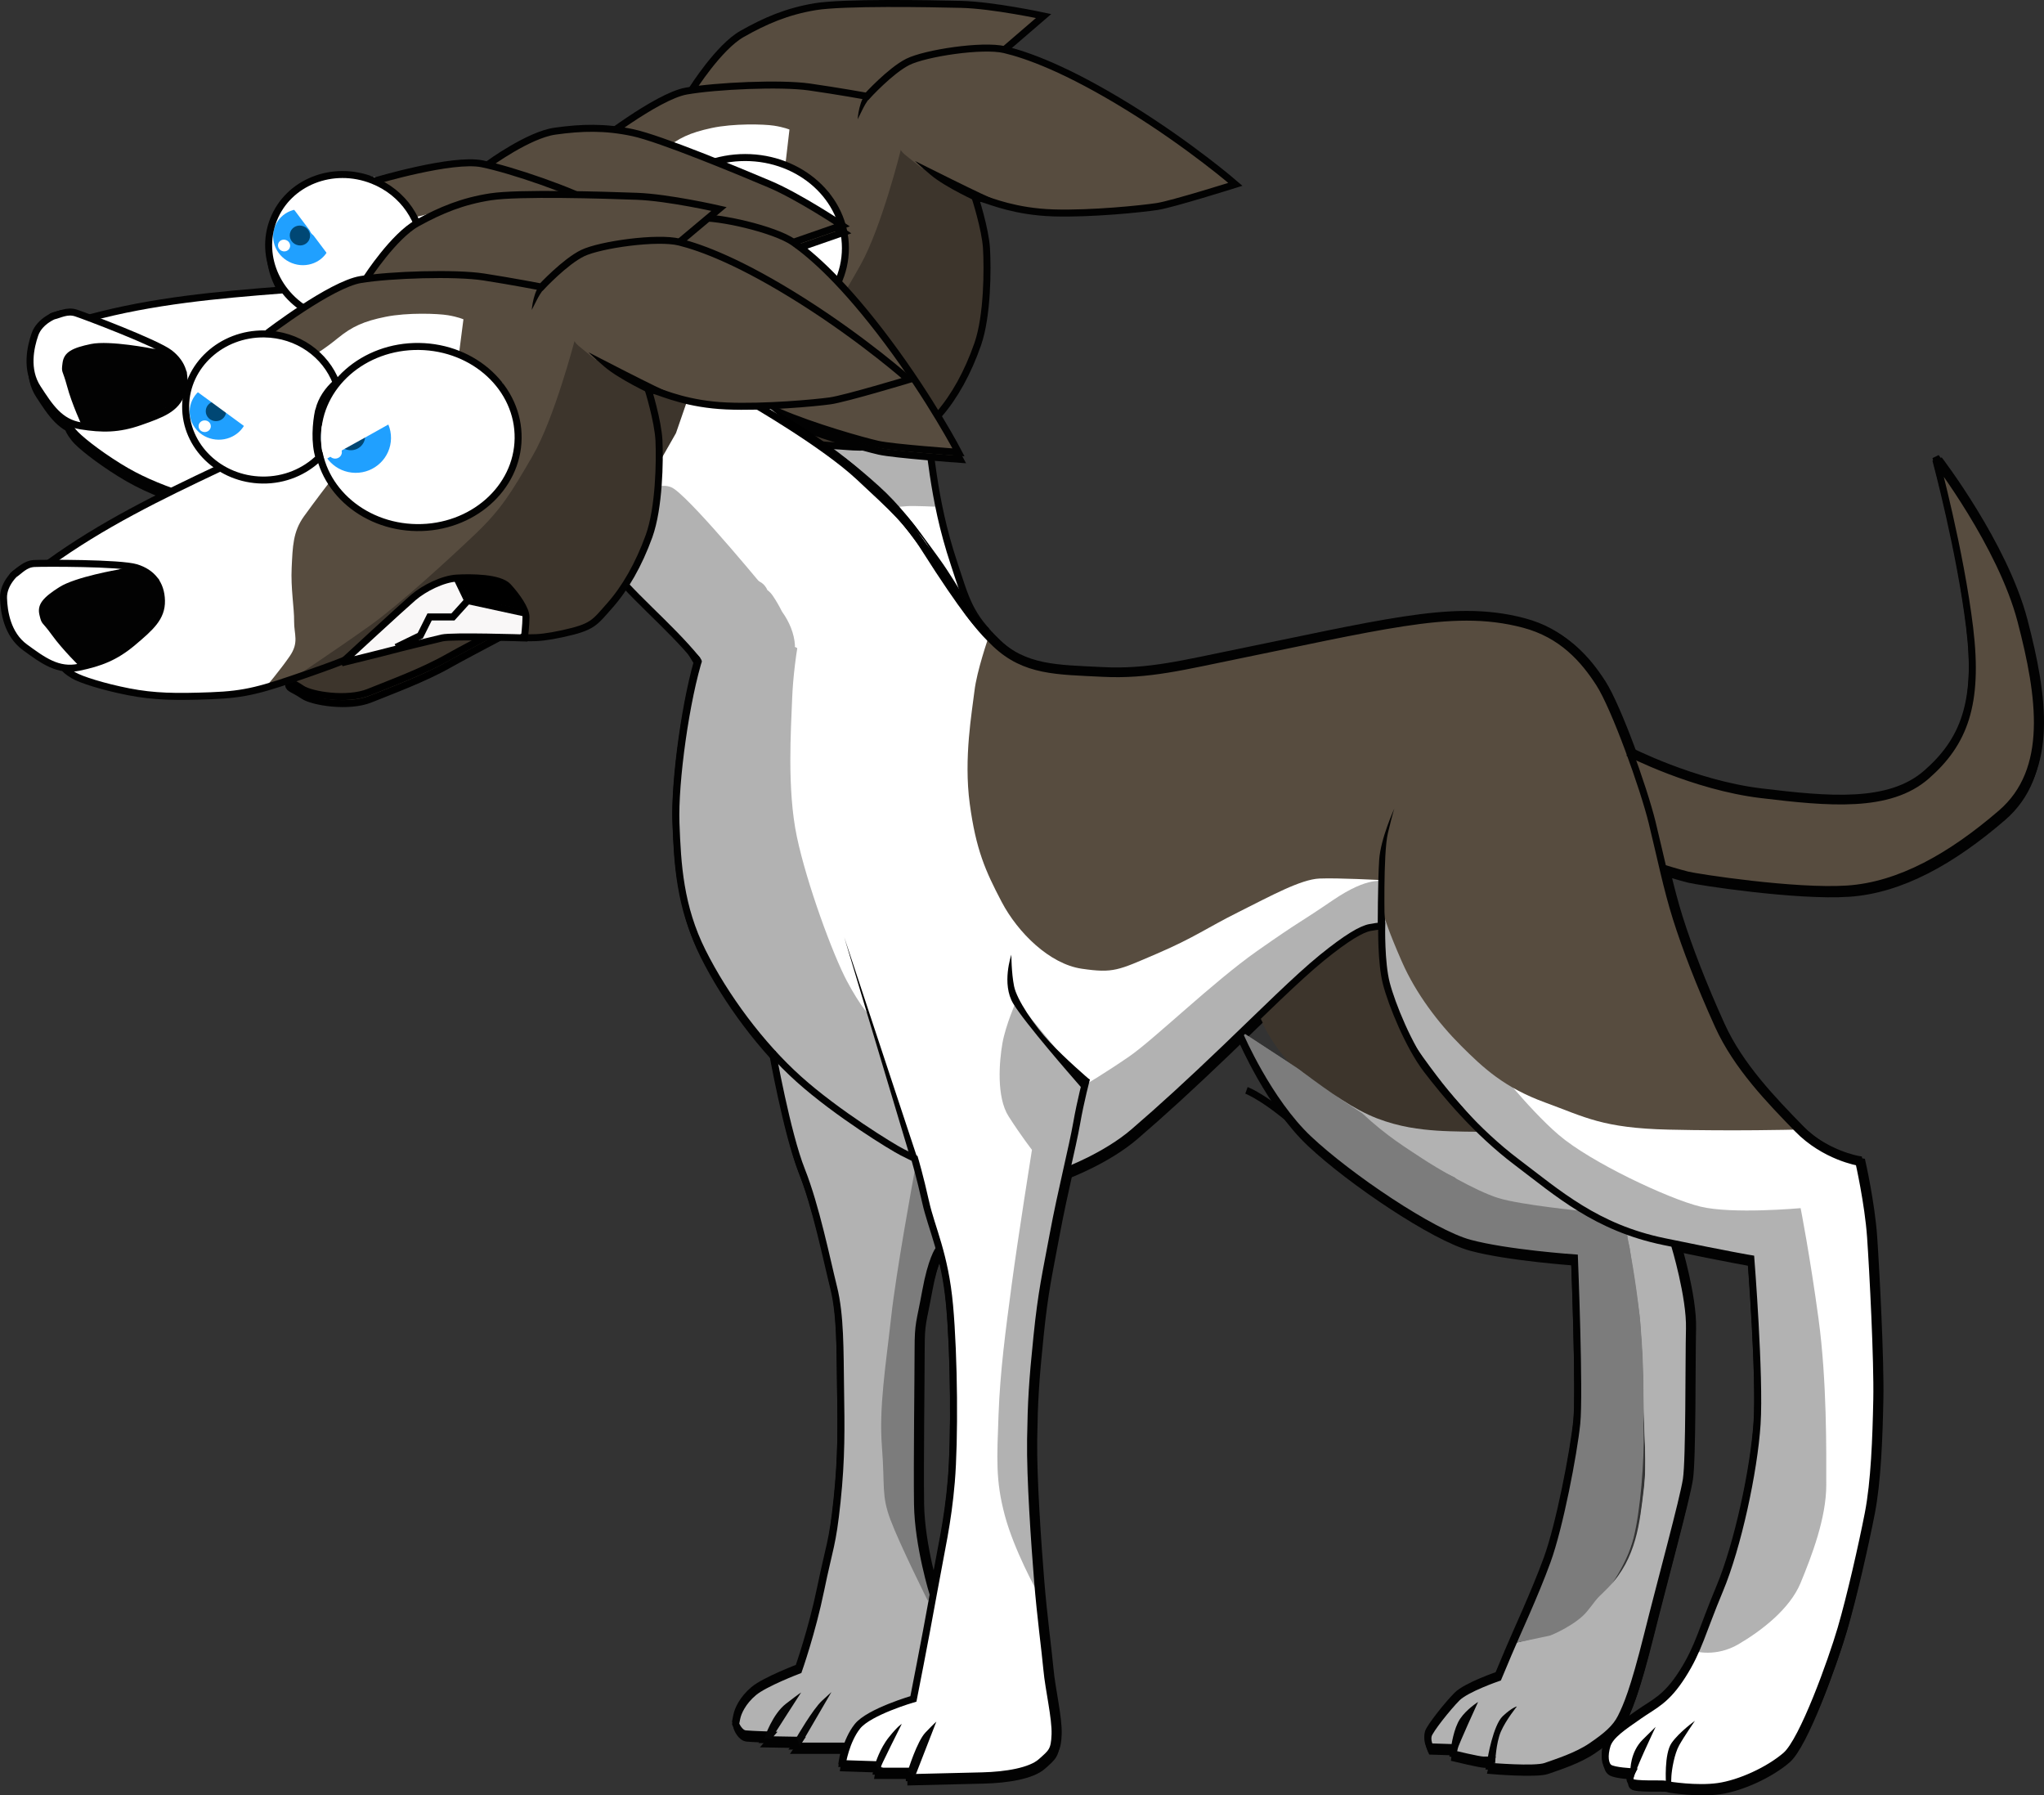 <?xml version="1.0" encoding="utf-8"?>
<!-- Generator: Adobe Illustrator 13.0.0, SVG Export Plug-In . SVG Version: 6.00 Build 14948)  -->
<!DOCTYPE svg PUBLIC "-//W3C//DTD SVG 1.1//EN" "http://www.w3.org/Graphics/SVG/1.1/DTD/svg11.dtd">
<svg version="1.1" xmlns="http://www.w3.org/2000/svg" xmlns:xlink="http://www.w3.org/1999/xlink" x="0px" y="0px"
	 width="219.159px" height="192.458px" viewBox="0 0 219.159 192.458" enable-background="new 0 0 219.159 192.458"
	 xml:space="preserve">
<rect x="0" y="0" width="219.159" height="192.458" fill="#333333" stroke="none"/>
<g id="frame_1">
	<ellipse fill="#FFFFFF" cx="79.959" cy="26.636" rx="10.5" ry="9.813"/>
	<ellipse fill="#FFFFFF" cx="64.928" cy="23.542" rx="10.156" ry="8.281"/>
	<path fill="#FFFFFF" d="M67.209,17.511c0.063-0.188,7.875-5.25,8.125-5.25s6.625-0.5,8.125-0.313s3.875,0.5,4.063,1.25
		s-2.938,6.063-3.125,6.75s-3.688,3.25-3.688,3.25l-8.313,11.688c0,0-4.625,7.25-4.5,7.813s0.625,3.438,0.5,4.375
		s-1.563,4.5-1.563,4.5l-1.438,1.375l-0.813,0.438l-5.063,1.125l-8.063-0.188l-3.188-0.375l-2.313-0.688l-2.188-0.438l-0.938-0.625
		l-0.75-0.375l-2.25-0.875l-2.5-1.75l-0.875-1.688l-0.75-3.125l0.125-1.313l0.75-1.375l1.125-0.813l1.875-0.438l1.5-0.188
		l1.938-1.375l6.875-4.375c0,0,6.938-3.5,7.125-3.563s1.625-0.75,1.625-0.75l5.938-5.438l3.125-7.25"/>
	<path fill="#FFFFFF" d="M85.646,56.136c-0.75,0.75-5.25,20.5-5.25,20.5s2.5,10.5,2.25,11.75s2.75,13.5,3,14.25s4.5,6.5,5,7.25
		s4,6.5,4.75,7s1.125,2.375,1.125,2.375l1.25,3.75l1.938,5.75l0.563,2.5l1.563,5.313l0.375,4.375l0.313,5.125l0.063,4.125
		l0.063,5.75l-0.75,6.438c0,0-0.875,5.875-0.938,6.063s-0.625,3.688-0.625,3.688l-0.438,3.375c0,0-0.563,1.813-0.625,2.063
		s-0.25,1.688-0.313,2.063s-0.563,2.25-0.563,2.25l-5.438,2l-0.563,1.375l-0.563,1.188l-0.688,0.938l-0.313,1.438
		c0,0,0.438,0.188,0.688,0.188s2.188,0.375,2.188,0.375h1.063l0.688,0.25l2.125,0.313c0,0,0.438-0.063,0.375,0.125
		s0.25,0.5,0.25,0.5s7.188-0.125,7.375-0.188s3.5-0.313,3.5-0.313l2.438-0.75l1.063-0.938l0.813-1.688v-1.5l-0.813-5.063
		l-0.563-6.875l-0.563-6.438l-0.625-9.125v-5.625l0.375-5.5l0.625-6.375l1.313-8l3.25-14.813c0,0,5.375-0.688,5.688-1.063
		s6.125-5.938,6.125-5.938s2.438-2.313,3.438-3.313s11.813-8.188,12.188-8.5s5.625-2.5,5.625-2.5s-0.875-4.25-1.313-4.688
		s-28-8.813-28-8.813l-12.125-11.688l-1.125-2.125l-1.563-1.688c0,0-1.563-2.438-1.563-2.625s-1.313-3.813-1.313-3.813l-1-2.625
		l-0.563-2.063l-0.313-1.75l-0.625-1.938c0,0-0.688-1.375-1.125-1.25s-6.125,1.5-6.563,1.625s-6.625,3.063-6.625,3.063"/>
	<path fill="#FFFFFF" d="M159.396,114.011c0,0,8.125,10.75,8.5,11s13.125,4.75,13.75,5.125s8.5,1.75,8.875,1.875
		s3.375,2.125,3.375,2.125s0,11.25-0.125,11.625s-1,12-1,12.75s0.5,9.625,0,9.875s-7,5.5-7,5.5l-2.5,2.25l-0.875,0.75l-1.625,2.813
		l-1.063,1.25l-1.063,0.938l-1.75,1.313l-2.438,1.563l-1.313,1.188l-0.625,1.375v1.625c0,0,0.313,0.688,0.5,0.688
		s1.813,0.125,1.813,0.125l0.5,0.188l-0.125,0.625c0,0,0.563,0.5,0.813,0.5s1.875-0.063,1.875-0.063l1,0.063l1.25,0.125l3.125,0.25
		c0,0,2.5-0.438,2.75-0.438s1.75-0.5,1.938-0.563s1.875-0.688,1.875-0.688l1.438-0.938l1.063-1.063l0.75-1.438l1.688-3.25
		l2.125-5.688l1.125-3.625l1.5-6.75l0.938-4.125l0.813-4.438l0.313-4.625l0.063-8.563l-0.563-7.5v-4.5l-0.875-7.375l-0.5-1.563
		l-1.5-0.25l-2.688-1.375l-2.438-1.875c0,0-2.313-1.5-2.688-1.5s-14.188-6-14.875-6.25s-11.938,0-11.625,0s-4.5,0.25-4.688,0.375"/>
	<path fill="#B2B2B2" d="M81.834,46.824l-0.375,2.75c0,0-0.063,4.25-0.188,4.438s-1.063,2.063-1.125,2.25s-0.625,2.5-0.625,2.5
		s-2.063,4.938-2.75,6.813s-2.438,9.188-2.75,10.688s-0.688,3.75-0.938,5.375s-0.5,3.938-0.438,6s0.063,2.75,0.313,4.625
		s0.688,4.688,1.375,6.375s2.063,4.688,3.875,7.5s3.375,4.75,4.125,5.75s0.875,2.125,0.875,2.125l0.813,3.688
		c0,0,1.25,5.188,2,7.063s1.313,3.563,2.063,6.313s1.5,5.5,1.75,7.25s0.625,6.625,0.625,8s0.188,5.188,0.063,7.25
		s-0.125,6.188-0.438,8.063s-0.813,4.75-1.25,6.625s-0.563,1.563-1.063,3.813s-0.688,2.75-1,4s-0.625,2.875-0.625,2.875
		l-2.813,1.188l-2.75,1.563l-1.313,1.75l-0.188,1.25l0.688,1c0,0,1.125,0.25,1.313,0.25s1.375,0.063,1.375,0.063l0.438-0.125
		l-0.438,0.5l3.188,0.063v0.5l2.813,0.188h2.188l0.5-0.125l0.938-2.188c0,0,1.5-1.313,3.063-1.75s3.063-0.938,3.063-0.938
		l1.625-7.688l0.563-3.813c0,0-1.875-8.438-1.75-10.875s-0.25-14.625-0.25-14.625s1.375-8.5,1.438-8.688s1.188-2.625,1.188-2.625
		l-2.188-8.188l-2.688-8.25l-2.563-8.563c0,0-0.938-0.875-2.438-3.688s-4.313-10.438-5.375-15.5s-0.625-11.5-0.5-14.813
		s0.875-8.875,2.313-12.313s3.563-6.188,5.625-7.188s3.313-1,4-1.063s3.313,0.063,3.313,0.063s-0.063-1.875-0.188-2.125
		s-0.5-1.813-0.5-1.813l-0.125-1.5l0.063-0.813v-1.5l-0.25-1.188c0,0-1.313-0.813-1.813-0.625s-1.5,0.063-2.063,0.125
		s-6.75,0.5-6.75,0.5l-6.5-0.938l-0.438,2"/>
	<path fill="#B2B2B2" d="M109.313,107.219c0,0-1.167,2.668-1.5,4.584s-0.666,5.75,0.667,7.833s2.5,3.583,2.5,3.583
		s-1.501,9.417-2.167,14.417s-1.249,9.334-1.416,14s-0.333,7,0.667,10.75s3.416,8.083,3.416,8.083s-0.332-7.583-0.416-7.833
		s-0.25-5.917-0.25-5.917s0.334-8.167,0.25-8.5s0.833-8.083,0.833-8.083s2.166-10.167,2.083-10.5s0.917-4.417,0.917-4.417
		l2.583-1.083l2.75-1.667c0,0,6.666-5.5,6.833-5.75s6.833-6,7.75-7s4.501-4.833,4.501-4.833l3.333-2.5l2.167-1.667l1.583-0.75
		l1.833-0.75l0.5-0.167l-0.25-2.583l0.167-2c0,0-1.501-0.667-5.417,2s-3.333,2.084-8.083,5.417s-11.083,9.5-13.75,11.333
		s-4.667,3-4.667,3"/>
	<path fill="#B2B2B2" d="M148.896,98.136l-0.167,3.666c0,0,0.334,4.75,1.167,6.667s3.583,5.666,5.083,7.583s4.5,5.167,4.5,5.167
		s-2-0.5-2.5-0.583s-6.751-2.583-7.167-2.75s-6.249-1.583-6.666-1.75s-2.084-1.749-2.334-1.833s5.834,7.084,12.167,10.25
		s8.416,3.834,9.083,4s4.417,0.333,4.417,0.333l2.917,0.583l2.666,1.583l2.667,1c0,0,0.583,2.751,1.083,6.334
		s0.751,6.999,0.751,11.333s0.415,7.001-0.001,10.334s-0.75,7.25-3.75,10.333s-5.166,4.333-6.916,5.083s-3.417,0.917-3.417,0.917
		l-1.5,3.333c0,0-3.999,1.666-4.666,2.583s-2.667,3.167-2.667,3.167l-0.25,1.333l1.333,0.334h1.25l-0.083,0.583l2.833,0.667
		l1.584,0.166c0,0-0.417,0.584,0.083,0.667s3.167,0.417,3.167,0.417l1.916-0.084l2-0.75l1.834-0.833l2.333-1l1.583-1.667
		l0.917-1.333c0,0,2.417-7,3-9.5s2.667-10.833,3.25-12.75s0.999-2.5,1.166-7.25s-0.084-12.832-0.25-13.916s-1.417-6.667-1.5-6.917
		s8,1,8,1s1.251,7.75,1.084,12.5s-0.333,7.999-0.75,10.333s-1.001,5.918-1.667,8.084s-1.166,3.834-1.916,5.25
		s-0.75,2.416-1.167,3.666s-1.333,2.5-1.333,2.5s2.249,0.666,4.666-0.75s5.5-3.75,6.667-6.583s2.75-6.917,2.75-10.5
		s0.082-11.083-0.834-17.833s-1.916-11.834-1.916-11.834s-7.333,0.668-10.75-0.166s-11.751-4.75-15.167-7.667
		s-7.583-8.334-7.583-8.334"/>
	<path fill="#B2B2B2" d="M154.271,123.762c0,0,5.208,6.083,5.458,6.333s5.042,0.667,5.792,0.875s3.709,0.042,3.917,0.125
		s0.5-0.209,0.625-0.292s0.166-0.916,0.083-1.041s-3-2.376-3.25-2.459s-10.166-2.958-10.333-2.958s-2.125-0.75-2.125-0.75"/>
	<path fill="#7C7C7C" d="M98.563,124.636c0,0-0.022,0.119-0.063,0.339c-0.352,1.904-2.082,11.37-2.604,16.078
		c-0.583,5.25-1.334,9.749-1,13.999s-0.083,5.168,0.917,7.834s4,8.666,4,8.666l0.75-0.75l-0.917-2.75l-0.916-5.833v-9.833v-7.334
		l0.083-3.416l1.083-4.917l1-2.583l-2.167-9.917"/>
	<path fill="#7C7C7C" d="M133.397,110.802c0,0,1.416,3.251,2.083,4.334s2.667,4.417,3.667,5.25s4.75,4.75,5.75,5.333
		s4.332,2.749,5.666,3.583s4.501,2.918,5.334,3.334s4.499,0.75,5.416,1s5.167,0.75,5.167,0.75l2.833,0.333
		c0,0,0.334,9.833,0.417,12.333s-0.083,5.084-0.333,6.834s-1.166,5.75-1.5,7.083s-0.416,3.333-1,4.833s-1.417,3.334-1.917,4.834
		s-2.5,5.5-2.5,5.5s3.667-0.751,4-0.834s2.917-1.25,4-2.583s3.917-4.916,4.667-7.833s1.166-8.417,1.083-11.417s0.333-9.833-0.167-13
		s-1-6.75-1-6.75l-0.5-2.083l-4.333-1.833c0,0-6.833-0.667-9.25-1.417s-6.667-3.25-8.167-4.25s-3.749-2.333-6.416-4.833"/>
	<path fill="#574C3F" d="M106.313,68.303c0,0-1.25,3.583-1.5,5.75s-1.167,7.167-0.5,12.083s1.667,7.167,3.417,10.5
		s5.166,6.667,8.583,7.167s3.916,0.166,8-1.584s5.334-2.75,8.834-4.5s6.667-3.5,8.667-3.583s6.583,0.167,6.583,0.167l0.416,4.083
		c0,0,0.334,1.25,1.834,4.667s3.916,6.583,6.333,9s4.666,4.5,9,6.083s6.167,2.75,13.25,2.917s13.583,0,13.583,0l-3.166-3.75
		l-1.917-2.334l-1.667-2.333l-1.833-3l-0.833-2.417l-1-2.5l-1.5-4.083l-0.667-2.166l-0.666-2.5l-0.584-2.084l-0.416-0.916
		l3.249,0.833l2.834,0.583l2.416,0.5l4.25,0.167l4.334,0.166h4.166l5.417-2l4.75-2.416l4.167-2.834l2.333-2.749l1.917-4.167
		l0.5-2.917l-0.25-4.417l-1.084-5.75l-1.25-3.75l-2-5l-2.25-3.75l-1.666-3.167l-2.334-2.833c0,0,0.918,4.583,1.334,6.333
		s1.25,4.5,1.25,4.5l0.25,2.75l0.5,3.25c0,0,0.25,2.5,0.25,2.75s0.083,3.25,0.083,3.25l-0.166,3.5l-0.917,2.667l-1.167,1.5
		l-0.833,1.25l-1,1.083l-1.167,1.25l-3.416,1.667l-3.084,0.333l-3.333,0.25l-5.75-0.333l-3.333-0.584l-3.917-1l-5.25-1.5
		l-2.167-1.416l-1.25-0.584l-1.25-4l-2-3.417l-3.083-3.667l-4.334-2.333l-3.666-1h-4.167l-4.166,0.417l-5.584,0.917l-5.75,1.25
		l-9.75,1.917l-7.75,1.5h-5.417h-2.666l-2.417-0.167l-3.333-0.75l-1.667-1.417L106.313,68.303z"/>
	<path fill="#574C3F" d="M64.146,15.553c0,0,1.667,0.417,2.333,0.667s2,1.25,2,1.25l0.5,0.25c0,0,0.75-0.417,2.25-1.667
		s2.749-1.833,5.083-2.333s5.584-0.417,6.667-0.25s1.667,0.417,1.667,0.417l-0.417,3.583l2.667,1.833l2,1.333
		c0,0,0.834,1.833,1,2.167s0.249,1.5,0.416,1.75s0.416,1.167,0.5,1.5s0.083,1.25,0,1.833s-0.417,1.417-0.5,1.667
		s-0.5,1.167-0.583,1.417s-0.75,1.25-0.75,1.25l-2.75,2.5l-2,0.833l-2.583,0.583l-2,0.167l-3.75-0.667l-1.584-0.75
		c0,0-1.166-0.833-1.416-1.083s-1.084-1-1.334-1.083s-1.083-1.167-1.083-1.167s-1.5,2-2.667,3.667s-1.167,3.25-1.25,5.5
		s0.333,4.333,0.333,5.75s0.583,2.25-0.417,3.75s-2.583,3.417-2.583,3.417l10.25-4.25c0,0,7.416-4.417,8.416-4.917
		s8.168-5.667,8.834-6.167s7.833-9.084,7.583-8.917s-1.334-1.5-1.417-2.083s2.75-5.333,2.75-5.333s2.084-0.083,2.417-0.25
		s1.583-0.833,1.583-0.833s1.918,0.667,3.084,1.167s6,0.917,6,0.917l1.916-0.167l4.667-0.25l2.583-0.25l2.5-0.333l2.75-0.667l3.25-1
		l1.167-0.5l-3.75-3.25l-3.5-2.583l-3.417-2.083l-4.25-2.5l-4.916-2.417l-3.5-1.417l-0.834-0.583l2.167-2l1.5-1.417l-4.667-0.583
		l-4.833-0.75h-7.5l-4.417,0.333L87.146,0.47l-4.167,1.417l-3.583,1.917l-2.167,2.083L75.396,7.72l-0.917,1.417l-3,1.333l-4.083,2.5
		L64.146,15.553z"/>
	<path fill="#3D352C" d="M98.896,18.074c0,0-1.563-1.25-1.875-1.5s-0.438-0.5-0.438-0.5s-2.063,8.313-4.313,12.313
		s-3.313,5.813-6.063,8.5s-7.938,7.563-11.063,9.875s-8.875,6.25-8.875,6.25s5.625-2.188,6.313-2.625s3.938-1.938,3.938-1.938
		l3.438-1.25l2-0.563l3.063,0.5c0,0,3.438,0.375,3.75,0.375s2.75,0.188,2.75,0.188s2.625,0,2.813,0s2.063-0.25,2.313-0.313
		s1.813-1.063,1.813-1.063l1.875-1.375l1.813-2.375l0.813-1.375l0.875-1.813l0.813-2l0.938-3.438l0.375-3.563l-0.063-3.438
		l-0.313-2.875l-0.563-1.563l-0.5-1.375l-0.125-0.438l-2-1.125l-1.688-0.625l-1.563-1L98.896,18.074z"/>
	<path fill="#3D352C" d="M135.417,108.969c0,0,1.688,3.75,4.625,5.938s5.5,4,7.938,4.938s4.625,1.188,6.375,1.313
		s4.813,0.125,4.813,0.125s-2.75-2.438-3.313-3.063s-3.75-4.875-3.75-4.875l-1.063-1.938l-0.813-1.625l-0.688-1.688l-0.688-2.688
		l-0.5-3.063l-0.063-1.188l-0.063-1l0.063-0.875l-1.313,0.188l-2.313,1.375l-2.063,1.25l-1.813,1.375l-1,1.25l-1.438,1.125
		l-2.063,1.813L135.417,108.969z"/>
	<ellipse fill="#20A0FF" cx="73.24" cy="26.761" rx="3.781" ry="3.75"/>
	<ellipse fill="#004774" cx="72.74" cy="26.574" rx="1.531" ry="1.5"/>
	<ellipse fill="#20A0FF" cx="58.521" cy="24.136" rx="3.125" ry="3"/>
	<ellipse fill="#004774" cx="58.24" cy="24.074" rx="1.094" ry="1.063"/>
	<ellipse fill="#FFFFFF" cx="74.584" cy="24.667" rx="1" ry="0.906"/>
	<ellipse fill="#FFFFFF" cx="71.053" cy="28.324" rx="0.719" ry="0.688"/>
	<ellipse fill="#FFFFFF" cx="59.709" cy="22.73" rx="0.813" ry="0.781"/>
	<ellipse fill="#FFFFFF" cx="57.053" cy="25.699" rx="0.656" ry="0.625"/>
	<path fill="none" stroke="#020202" stroke-width="0.75" d="M63.646,15.636c0,0,6.75-5.313,9.938-5.875s10.125-0.875,13.188-0.438
		s6.188,1,6.188,1s2.5-2.75,4.375-3.688s8-1.875,10.375-1.313s6.625,2.063,13.313,6.188s11.438,8.25,11.438,8.25
		s-6.75,2.125-8.375,2.375s-7.063,0.813-11.125,0.688s-6.688-1.25-7.563-1.5s-0.875-0.25-0.875-0.25s1.125,3.438,1.25,5.563
		s0.125,7.188-0.938,10.25s-2.5,5.625-4.125,7.5s-1.75,2.313-5,3.063s-3.938,0.438-6.563,0.313s-5.75-1-7.25-0.938
		s-3.063,0.625-6.063,2.063s-2.375,1.375-7.375,3.188s-6.625,2.313-10.375,2.5s-6.063,0.188-8.813-0.313s-5.188-1.25-5.938-1.688
		s-0.938-0.688-0.938-0.688"/>
	<path fill="none" stroke="#020202" stroke-width="0.75" d="M40.495,40.596c5.709-4.239,11.776-7.286,18.151-10.397"/>
	<path fill="none" stroke="#020202" stroke-width="0.75" d="M36.834,41.824c0,0-0.239,0.226-0.497,0.605
		c-0.317,0.466-0.663,1.165-0.628,1.958c0.063,1.438,0.438,3.875,2.375,5.25s3.563,2.563,5.813,2.063s3.875-1.125,5.75-2.75
		s3.063-2.688,3-4.5s-1.063-3-2.75-3.5s-9.938-0.375-10.938-0.313S37.396,41.449,36.834,41.824z"/>
	<path fill="#020202" d="M93.303,10.449c0,0-0.344,0.313-0.844,1.328s-0.5,1.016-0.5,1.016s0.125-2.266,1.156-3.016"/>
	<path fill="#020202" d="M104.803,21.636c0,0-3.406-1.531-5-2.875s-1.688-1.5-1.688-1.5s7.938,4,8.75,4.219"/>
	<path fill="#020202" d="M48.021,41.167c0,0-4.625,0.844-6.344,1.969s-2.375,1.875-2.094,3s0.219,0.594,1.375,2.156
		s3.094,3.406,3.094,3.406s4.219-1.656,4.875-2.094s3.688-3.969,3.719-4.75s-0.25-2.906-0.375-2.75S49.834,40.449,48.021,41.167z"/>
	<path fill="#020202" d="M37.381,40.917c0,0-0.703,0.484-0.969,0.781s0.141,0.328,0.141,0.328l0.547-0.391l0.563-0.766"/>
	<ellipse fill="none" stroke="#020202" stroke-width="0.75" cx="79.896" cy="26.595" rx="10.75" ry="9.708"/>
	<path fill="none" stroke="#020202" stroke-width="0.75" d="M69.23,23.898c0.007-0.038,0.028-0.061,0.04-0.094
		c0.257-1.128,0.942-2.146,1.824-2.95c-1.174-2.988-4.194-5.135-7.78-5.135c-4.603,0-8.333,3.507-8.333,7.833
		s3.731,7.833,8.333,7.833c2.387,0,4.524-0.958,6.043-2.473C68.816,27.322,68.974,25.197,69.23,23.898z"/>
	<path fill="none" stroke="#020202" stroke-width="0.75" d="M74.23,9.553c0,0,2.833-4.5,5.333-5.917s4.833-2.417,7.833-2.917
		s12.25-0.333,15.667-0.25s8.833,1.25,8.833,1.25l-4.188,3.604"/>
	<path fill="none" stroke="#020202" stroke-width="0.75" d="M81.563,46.97c0,0,0.084,6-1.083,8.833s-3.834,9.75-5.084,14.417
		s-2.75,13.584-2.583,18s0.416,8.917,2.833,13.75s6.251,9.999,10.334,13.666s10.083,7.334,11.083,7.834s1.333,0.666,1.333,0.666
		s0.563,1.875,1.188,4.688s2.063,5.563,2.563,11.063s0.563,14.5,0.188,18.938s-1.063,7.188-1.938,12.063s-2.125,11.188-2.125,11.188
		s-4.75,1.375-6,2.938s-1.625,4-1.625,4l3.813,0.125l-0.125,0.688h3.5v0.688c0,0,5.25-0.125,7.813-0.188s5.188-0.5,6.313-1.5
		s1.438-1.188,1.5-2.938s-0.688-4.875-0.875-6.938s-0.688-5.688-1-9.563s-0.813-11-0.75-15.125s0.188-6.188,0.688-11.063
		s0.938-6.625,1.75-11s2.063-9.313,2.5-11.813s1.063-4.813,1.063-4.813"/>
	<path fill="none" stroke="#020202" stroke-width="0.75" d="M114.646,125.469c0,0,4.25-1.582,7.25-4.166s5.916-5.251,9.833-9.001
		s7.668-7.499,10.334-9.666s4.249-3.083,5.166-3.25s1.25-0.167,1.25-0.167s-0.084,3.917,0.5,6.167s2.416,6.75,4.333,9.25
		s5.25,6.582,9.667,9.916s8.5,7,15.75,8.5s9.333,1.834,9.333,1.834s1,12.667,0.667,17.75s-2.083,13.167-4,17.75s-2.25,6.416-4,9.166
		s-3.001,3.168-4.667,4.334s-3.082,2.082-3.416,3.166s-0.25,2.084,0.25,2.417s2.416,0.417,2.416,0.417s-0.416,0.75-0.083,1.083
		s3.334,0.167,3.667,0.25s0.333,0.083,0.333,0.083s2.999,0.5,5.333,0.167s5.416-1.749,7.25-3.333s4.917-10.168,5.917-13.584
		s2.25-8.916,2.917-12.333s0.834-8.084,0.917-12.25s-0.417-13.834-0.667-17.417s-1.25-8-1.25-8s-3.668-0.583-6.584-3.583
		s-6.5-6.666-8.5-11.083s-3.499-8.333-4.499-11.5s-1.667-6.5-2.584-10.25s-4.001-12.333-5.667-14.917s-4-5.25-8.083-6.333
		s-7.999-0.917-12.916-0.167s-11.25,2.167-17.417,3.417s-9.916,2.25-14.833,2s-8.333-0.167-11.5-3.167s-3.5-4.75-4.75-8.5
		s-1.833-6.833-2.25-9.583s-0.584-4.833-0.584-4.833"/>
	<path fill="none" stroke="#020202" stroke-width="0.75" d="M83.146,112.699c0,0,1.563,8.75,3.125,12.688s2.688,9.563,3.438,12.563
		s0.688,6.75,0.75,10.875s0.125,7.375-0.375,12.125s-0.813,4.875-1.75,9.438s-2.375,8.625-2.375,8.625s-3.625,1.375-4.813,2.375
		s-1.688,2.125-1.813,2.75s-0.125,0.625-0.125,0.625s0.375,1,1.063,1.063s2.625,0.125,2.625,0.125l-0.438,0.5l3.563,0.063
		l-0.438,0.625h5.625"/>
	<path fill="none" stroke="#020202" stroke-width="0.75" d="M100.396,170.886c0,0-1.625-5.188-1.688-9.688
		s0.063-13.625,0.063-16.563s0.188-2.813,0.813-6.25s1.375-4.438,1.375-4.438"/>
	<path fill="none" stroke="#020202" stroke-width="0.75" d="M133.313,110.969c0,0,3.001,6.999,7.334,11.083
		s13.25,10.084,17.25,11.167s11.25,1.583,11.25,1.583s0.584,14.5,0.25,17.75s-1.834,11.083-3.167,14.75s-3.332,7.917-4.166,9.917
		s-1.084,2.584-1.084,2.584s-3.416,1.166-4.416,2.166s-2.918,3.416-3.084,4s0.167,1.25,0.167,1.25l2.583,0.084l-0.083,0.666
		c0,0,2.75,0.667,3.25,0.667s0.833,0,0.833,0l-0.166,0.667c0,0,4.834,0.417,6,0s3.332-1.084,4.916-2.167s2.584-1.916,3.167-3.083
		s1.333-2.834,2.833-8.834s3.834-14.499,4.167-16.666s0.249-12.75,0.333-16.167s-1.583-8.917-1.583-8.917"/>
	<path fill="none" stroke="#020202" stroke-width="0.75" d="M174.896,80.636c0,0,7,3.625,14.25,4.5s13.75,1.5,17.75-2
		s5.625-7.625,4.625-15.875s-3.625-18-3.625-18s7,9.125,9.125,17.25s3.25,16-2.125,20.625s-10.875,7.75-16.5,8.125
		s-16.125-1.25-17.125-1.5s-2.625-0.75-2.625-0.75"/>
	<path fill="#020202" d="M148.803,99.199c0,0-0.188-7.719,0.344-9.938s0.688-2.625,0.688-2.625s-1.469,3.188-1.625,5.5
		s-0.156,7.5-0.156,7.5"/>
	<polyline fill="#020202" points="98.646,123.97 90.854,100.428 98.021,124.345 	"/>
	<path fill="#020202" d="M117.146,115.678c0,0-2.583-2.209-4.25-4s-3.543-4.542-3.834-6s-0.291-3.375-0.291-3.375
		s-1.084,3.125,0.208,5.25s6.291,7.834,6.833,8.459s0.542,0.625,0.542,0.625"/>
	<path fill="#050505" d="M82.272,186.304c0.084-0.167,0.876-2.584,2.334-3.709s1.625-1.208,1.625-1.208s-3.042,4.708-3.167,4.958"/>
	<path fill="#050505" d="M85.731,186.22c0,0,1.75-3.041,2.75-3.958s1-0.917,1-0.917l-3.375,5.792"/>
	<path fill="#050505" d="M94.189,189.012c0,0,0.458-1.584,1.458-2.834s1.375-1.416,1.375-1.416s-2.334,4.625-2.417,5"/>
	<path fill="#050505" d="M97.689,189.762c0,0,0.959-3.126,1.875-4.084s1.166-1.166,1.166-1.166l-2.333,6"/>
	<path fill="#020202" d="M155.938,187.179c0,0,0.25-1.938,0.958-2.979s1.917-1.792,1.917-1.792s-2.126,4.626-2.209,5.084
		s-0.166,0.521-0.166,0.521"/>
	<path fill="#020202" d="M159.834,188.554c-0.021-0.063,0.604-3.666,1.625-4.625s1.521-1.042,1.521-1.042s-1.146,1.396-1.708,2.667
		s-0.625,3.438-0.625,3.438"/>
	<path fill="#020202" d="M175.146,189.742c0,0-0.042-1.958,1.333-3.313s1.375-1.354,1.375-1.354s-2.583,5.374-2.396,5.771"/>
	<path fill="#020202" d="M178.959,191.117c0,0-0.209-3.146,0.604-4.313s2.5-2.375,2.5-2.375s-1.167,1.688-1.688,2.625
		s-0.791,2.604-0.833,3.313s0,0.854,0,0.854"/>
</g>
<g id="frame_2">
	<path fill="#FFFFFF" d="M147.979,91.886c-0.438-0.438-28-8.813-28-8.813l-12.125-11.688l-1.125-2.125l-1.563-1.688
		c0,0-1.236-1.929-1.508-2.484c-0.999-1.13-1.89-2.352-2.561-3.708c-0.07-0.142-0.086-0.274-0.081-0.398
		c-0.102-0.162-0.197-0.327-0.294-0.491c-0.125-0.025-0.246-0.075-0.344-0.172c-0.069-0.069-0.14-0.139-0.209-0.208
		c-0.184-0.183-0.231-0.392-0.201-0.588c-0.92-1.887-2.704-3.215-4.09-4.746c-0.143-0.157-0.19-0.331-0.188-0.499
		c-0.126-0.094-0.246-0.196-0.373-0.287c-0.53-0.377-1.07-0.762-1.434-1.302c-0.913,0.224-1.637,0.403-1.781,0.445
		c-0.438,0.125-6.625,3.063-6.625,3.063v0.438c-0.75,0.75-5.25,20.5-5.25,20.5s2.5,10.5,2.25,11.75s2.75,13.5,3,14.25
		s4.5,6.5,5,7.25s4,6.5,4.75,7s1.125,2.375,1.125,2.375l1.25,3.75l1.938,5.75l0.563,2.5l1.563,5.313l0.375,4.375l0.313,5.125
		l0.063,4.125l0.063,5.75l-0.75,6.438c0,0-0.875,5.875-0.938,6.063s-0.625,3.688-0.625,3.688l-0.438,3.375
		c0,0-0.563,1.813-0.625,2.063s-0.25,1.688-0.313,2.063s-0.563,2.25-0.563,2.25l-5.438,2l-0.563,1.375l-0.563,1.188l-0.688,0.938
		l-0.313,1.438c0,0,0.438,0.188,0.688,0.188s2.188,0.375,2.188,0.375h1.063l0.688,0.25l2.125,0.313c0,0,0.438-0.063,0.375,0.125
		s0.25,0.5,0.25,0.5s7.188-0.125,7.375-0.188s3.5-0.313,3.5-0.313l2.438-0.75l1.063-0.938l0.813-1.688v-1.5l-0.813-5.063
		l-0.563-6.875l-0.563-6.438l-0.625-9.125v-5.625l0.375-5.5l0.625-6.375l1.313-8l3.25-14.813c0,0,5.375-0.688,5.688-1.063
		s6.125-5.938,6.125-5.938s2.438-2.313,3.438-3.313s11.813-8.188,12.188-8.5s5.625-2.5,5.625-2.5S148.417,92.324,147.979,91.886z"/>
	<path fill="#FFFFFF" d="M159.229,114.511c0,0,8.125,10.75,8.5,11s13.125,4.75,13.75,5.125s8.5,1.75,8.875,1.875
		s3.375,2.125,3.375,2.125s0,11.25-0.125,11.625s-1,12-1,12.75s0.5,9.625,0,9.875s-7,5.5-7,5.5l-2.5,2.25l-0.875,0.75l-1.625,2.813
		l-1.063,1.25l-1.063,0.938l-1.75,1.313l-2.438,1.563l-1.313,1.188l-0.625,1.375v1.625c0,0,0.313,0.688,0.5,0.688
		s1.813,0.125,1.813,0.125l0.5,0.188l-0.125,0.625c0,0,0.563,0.5,0.813,0.5s1.875-0.063,1.875-0.063l1,0.063l1.25,0.125l3.125,0.25
		c0,0,2.5-0.438,2.75-0.438s1.75-0.5,1.938-0.563s1.875-0.688,1.875-0.688l1.438-0.938l1.063-1.063l0.75-1.438l1.688-3.25
		l2.125-5.688l1.125-3.625l1.5-6.75l0.938-4.125l0.813-4.438l0.313-4.625l0.063-8.563l-0.563-7.5v-4.5l-0.875-7.375l-0.5-1.563
		l-1.5-0.25l-2.688-1.375l-2.438-1.875c0,0-2.313-1.5-2.688-1.5s-14.188-6-14.875-6.25s-11.938,0-11.625,0s-4.5,0.25-4.688,0.375"/>
	<path fill="#B2B2B2" d="M98.479,160.261c0.125-2.438-0.25-14.625-0.25-14.625s1.375-8.5,1.438-8.688s1.188-2.625,1.188-2.625
		l-2.188-8.188l-2.688-8.25l-2.563-8.563c0,0-0.938-0.875-2.438-3.688s-4.313-10.438-5.375-15.5s-0.625-11.5-0.5-14.813
		c0.077-2.046,0.395-4.95,0.964-7.682c-1.229-1.407-2.475-2.799-3.723-4.189c-1.085-1.208-2.092-2.543-3.153-3.802
		c-0.496,1.192-2.016,4.863-2.588,6.423c-0.688,1.875-2.438,9.188-2.75,10.688s-0.688,3.75-0.938,5.375s-0.5,3.938-0.438,6
		s0.063,2.75,0.313,4.625s0.688,4.688,1.375,6.375s2.063,4.688,3.875,7.5s3.375,4.75,4.125,5.75s0.875,2.125,0.875,2.125
		l0.813,3.688c0,0,1.25,5.188,2,7.063s1.313,3.563,2.063,6.313s1.5,5.5,1.75,7.25s0.625,6.625,0.625,8s0.188,5.188,0.063,7.25
		s-0.125,6.188-0.438,8.063s-0.813,4.75-1.25,6.625s-0.563,1.563-1.063,3.813s-0.688,2.75-1,4s-0.625,2.875-0.625,2.875
		l-2.813,1.188l-2.75,1.563l-1.313,1.75l-0.188,1.25l0.688,1c0,0,1.125,0.25,1.313,0.25s1.375,0.063,1.375,0.063l0.438-0.125
		l-0.438,0.5l3.188,0.063v0.5l2.813,0.188h2.188l0.5-0.125l0.938-2.188c0,0,1.5-1.313,3.063-1.75s3.063-0.938,3.063-0.938
		l1.625-7.688l0.563-3.813C100.229,171.136,98.354,162.699,98.479,160.261z"/>
	<path fill="#B2B2B2" d="M109.146,107.719c0,0-1.167,2.668-1.5,4.584s-0.666,5.75,0.667,7.833s2.5,3.583,2.5,3.583
		s-1.501,9.417-2.167,14.417s-1.249,9.334-1.416,14s-0.333,7,0.667,10.75s3.416,8.083,3.416,8.083s-0.332-7.583-0.416-7.833
		s-0.25-5.917-0.25-5.917s0.334-8.167,0.25-8.5s0.833-8.083,0.833-8.083s2.166-10.167,2.083-10.5s0.917-4.417,0.917-4.417
		l2.583-1.083l2.75-1.667c0,0,6.666-5.5,6.833-5.75s6.833-6,7.75-7s4.501-4.833,4.501-4.833l3.333-2.5l2.167-1.667l1.583-0.75
		l1.833-0.75l0.5-0.167l-0.25-2.583l0.167-2c0,0-1.501-0.667-5.417,2s-3.333,2.084-8.083,5.417s-11.083,9.5-13.75,11.333
		s-4.667,3-4.667,3"/>
	<path fill="#B2B2B2" d="M148.729,98.636l-0.167,3.666c0,0,0.334,4.75,1.167,6.667s3.583,5.666,5.083,7.583s4.5,5.167,4.5,5.167
		s-2-0.5-2.5-0.583s-6.751-2.583-7.167-2.75s-6.249-1.583-6.666-1.75s-2.084-1.749-2.334-1.833s5.834,7.084,12.167,10.25
		s8.416,3.834,9.083,4s4.417,0.333,4.417,0.333l2.917,0.583l2.666,1.583l2.667,1c0,0,0.583,2.751,1.083,6.334
		s0.751,6.999,0.751,11.333s0.415,7.001-0.001,10.334s-0.75,7.25-3.75,10.333s-5.166,4.333-6.916,5.083s-3.417,0.917-3.417,0.917
		l-1.5,3.333c0,0-3.999,1.666-4.666,2.583s-2.667,3.167-2.667,3.167l-0.25,1.333l1.333,0.334h1.25l-0.083,0.583l2.833,0.667
		l1.584,0.166c0,0-0.417,0.584,0.083,0.667s3.167,0.417,3.167,0.417l1.916-0.084l2-0.75l1.834-0.833l2.333-1l1.583-1.667
		l0.917-1.333c0,0,2.417-7,3-9.5s2.667-10.833,3.25-12.75s0.999-2.5,1.166-7.25s-0.084-12.832-0.25-13.916s-1.417-6.667-1.5-6.917
		s8,1,8,1s1.251,7.75,1.084,12.5s-0.333,7.999-0.75,10.333s-1.001,5.918-1.667,8.084s-1.166,3.834-1.916,5.25
		s-0.75,2.416-1.167,3.666s-1.333,2.5-1.333,2.5s2.249,0.666,4.666-0.75s5.5-3.75,6.667-6.583s2.75-6.917,2.75-10.5
		s0.082-11.083-0.834-17.833s-1.916-11.834-1.916-11.834s-7.333,0.668-10.75-0.166s-11.751-4.75-15.167-7.667
		s-7.583-8.334-7.583-8.334"/>
	<path fill="#B2B2B2" d="M154.104,124.262c0,0,5.208,6.083,5.458,6.333s5.042,0.667,5.792,0.875s3.709,0.042,3.917,0.125
		s0.5-0.209,0.625-0.292s0.166-0.916,0.083-1.041s-3-2.376-3.25-2.459s-10.166-2.958-10.333-2.958s-2.125-0.75-2.125-0.75"/>
	<path fill="#7C7C7C" d="M98.396,125.136c0,0-0.022,0.119-0.063,0.339c-0.352,1.904-2.082,11.37-2.604,16.078
		c-0.583,5.25-1.334,9.749-1,13.999s-0.083,5.168,0.917,7.834s4,8.666,4,8.666l0.75-0.75l-0.917-2.75l-0.916-5.833v-9.833v-7.334
		l0.083-3.416l1.083-4.917l1-2.583l-2.167-9.917"/>
	<path fill="#7C7C7C" d="M133.23,111.302c0,0,1.416,3.251,2.083,4.334s2.667,4.417,3.667,5.25s4.75,4.75,5.75,5.333
		s4.332,2.749,5.666,3.583s4.501,2.918,5.334,3.334s4.499,0.75,5.416,1s5.167,0.75,5.167,0.75l2.833,0.333
		c0,0,0.334,9.833,0.417,12.333s-0.083,5.084-0.333,6.834s-1.166,5.75-1.5,7.083s-0.416,3.333-1,4.833s-1.417,3.334-1.917,4.834
		s-2.5,5.5-2.5,5.5s3.667-0.751,4-0.834s2.917-1.25,4-2.583s3.917-4.916,4.667-7.833s1.166-8.417,1.083-11.417s0.333-9.833-0.167-13
		s-1-6.75-1-6.75l-0.5-2.083l-4.333-1.833c0,0-6.833-0.667-9.25-1.417s-6.667-3.25-8.167-4.25s-3.749-2.333-6.416-4.833"/>
	<path fill="#574C3F" d="M106.146,68.803c0,0-1.25,3.583-1.5,5.75s-1.167,7.167-0.5,12.083s1.667,7.167,3.417,10.5
		s5.166,6.667,8.583,7.167s3.916,0.166,8-1.584s5.334-2.75,8.834-4.5s6.667-3.5,8.667-3.583s6.583,0.167,6.583,0.167l0.416,4.083
		c0,0,0.334,1.25,1.834,4.667s3.916,6.583,6.333,9s4.666,4.5,9,6.083s6.167,2.75,13.25,2.917s13.583,0,13.583,0l-3.166-3.75
		l-1.917-2.334l-1.667-2.333l-1.833-3l-0.833-2.417l-1-2.5l-1.5-4.083l-0.667-2.166l-0.666-2.5l-0.584-2.084l-0.416-0.916
		l3.249,0.833l2.834,0.583l2.416,0.5l4.25,0.167l4.334,0.166h4.166l5.417-2l4.75-2.416l4.167-2.834l2.333-2.749l1.917-4.167
		l0.5-2.917l-0.25-4.417l-1.084-5.75l-1.25-3.75l-2-5l-2.25-3.75l-1.666-3.167l-2.334-2.833c0,0,0.918,4.583,1.334,6.333
		s1.25,4.5,1.25,4.5l0.25,2.75l0.5,3.25c0,0,0.25,2.5,0.25,2.75s0.083,3.25,0.083,3.25l-0.166,3.5l-0.917,2.667l-1.167,1.5
		l-0.833,1.25l-1,1.083l-1.167,1.25l-3.416,1.667l-3.084,0.333l-3.333,0.25l-5.75-0.333l-3.333-0.584l-3.917-1l-5.25-1.5
		l-2.167-1.417l-1.25-0.583l-1.25-4l-2-3.417l-3.083-3.667l-4.334-2.333l-3.666-1h-4.167l-4.166,0.417l-5.584,0.917l-5.75,1.25
		l-9.75,1.917l-7.75,1.5h-5.417h-2.666l-2.417-0.167l-3.333-0.75l-1.667-1.417L106.146,68.803z"/>
	<path fill="#3D352C" d="M135.25,109.469c0,0,1.688,3.75,4.625,5.938s5.5,4,7.938,4.938s4.625,1.188,6.375,1.313
		s4.813,0.125,4.813,0.125s-2.75-2.438-3.313-3.063s-3.75-4.875-3.75-4.875l-1.063-1.938l-0.813-1.625l-0.688-1.688l-0.688-2.688
		l-0.5-3.063l-0.063-1.188l-0.063-1l0.063-0.875l-1.313,0.188l-2.313,1.375l-2.063,1.25l-1.813,1.375l-1,1.25l-1.438,1.125
		l-2.063,1.813L135.25,109.469z"/>
	<path fill="none" stroke="#020202" stroke-width="0.75" d="M80.313,56.303"/>
	<path fill="none" stroke="#020202" stroke-width="0.75" d="M116.667,116.074c0,0-0.625,2.313-1.063,4.813s-1.688,7.438-2.5,11.813
		s-1.25,6.125-1.75,11s-0.625,6.938-0.688,11.063s0.438,11.25,0.75,15.125s0.813,7.5,1,9.563s0.938,5.188,0.875,6.938
		s-0.375,1.938-1.5,2.938s-3.75,1.438-6.313,1.5s-7.813,0.188-7.813,0.188v-0.688h-3.5l0.125-0.688l-3.813-0.125
		c0,0,0.375-2.438,1.625-4s6-2.938,6-2.938s1.25-6.313,2.125-11.188s1.563-7.625,1.938-12.063s0.313-13.438-0.188-18.938
		s-1.938-8.25-2.563-11.063s-1.188-4.688-1.188-4.688s-0.333-0.166-1.333-0.666s-7-4.167-11.083-7.834s-7.917-8.833-10.334-13.666
		s-2.666-9.334-2.833-13.75s1.08-13.409,2.583-18"/>
	<path fill="none" stroke="#020202" stroke-width="0.75" d="M65.355,60.803"/>
	<path fill="none" stroke="#020202" stroke-width="0.75" d="M114.479,125.969c0,0,4.25-1.582,7.25-4.166s5.916-5.251,9.833-9.001
		s7.668-7.499,10.334-9.666s4.249-3.083,5.166-3.25s1.25-0.167,1.25-0.167s-0.084,3.917,0.5,6.167s2.416,6.75,4.333,9.25
		s5.25,6.582,9.667,9.916s8.5,7,15.75,8.5s9.333,1.834,9.333,1.834s1,12.667,0.667,17.75s-2.083,13.167-4,17.75s-2.25,6.416-4,9.166
		s-3.001,3.168-4.667,4.334s-3.082,2.082-3.416,3.166s-0.25,2.084,0.25,2.417s2.416,0.417,2.416,0.417s-0.416,0.75-0.083,1.083
		s3.334,0.167,3.667,0.25s0.333,0.083,0.333,0.083s2.999,0.5,5.333,0.167s5.416-1.749,7.25-3.333s4.917-10.168,5.917-13.584
		s2.25-8.916,2.917-12.333s0.834-8.084,0.917-12.25s-0.417-13.834-0.667-17.417s-1.25-8-1.25-8s-3.668-0.583-6.584-3.583
		s-6.5-6.666-8.5-11.083s-3.499-8.333-4.499-11.5s-1.667-6.5-2.584-10.25s-4.001-12.333-5.667-14.917s-4-5.25-8.083-6.333
		s-7.999-0.917-12.916-0.167s-11.25,2.167-17.417,3.417s-9.916,2.25-14.833,2s-8.333-0.167-11.5-3.167s-4.019-5.419-6.333-8.625
		c-2.708-3.75-4.291-5.792-6.416-7.708c-2.611-2.355-3.792-3.125-3.792-3.125"/>
	<path fill="none" stroke="#020202" stroke-width="0.75" d="M82.979,113.199c0,0,1.563,8.75,3.125,12.688s2.688,9.563,3.438,12.563
		s0.688,6.75,0.75,10.875s0.125,7.375-0.375,12.125s-0.813,4.875-1.75,9.438s-2.375,8.625-2.375,8.625s-3.625,1.375-4.813,2.375
		s-1.688,2.125-1.813,2.75s-0.125,0.625-0.125,0.625s0.375,1,1.063,1.063s2.625,0.125,2.625,0.125l-0.438,0.5l3.563,0.063
		l-0.438,0.625h5.625"/>
	<path fill="none" stroke="#020202" stroke-width="0.75" d="M100.229,171.386c0,0-1.625-5.188-1.688-9.688
		s0.063-13.625,0.063-16.563s0.188-2.813,0.813-6.25s1.375-4.438,1.375-4.438"/>
	<path fill="none" stroke="#020202" stroke-width="0.75" d="M133.146,111.469c0,0,3.001,6.999,7.334,11.083
		s13.25,10.084,17.25,11.167s11.25,1.583,11.25,1.583s0.584,14.5,0.25,17.75s-1.834,11.083-3.167,14.75s-3.332,7.917-4.166,9.917
		s-1.084,2.584-1.084,2.584s-3.416,1.166-4.416,2.166s-2.918,3.416-3.084,4s0.167,1.25,0.167,1.25l2.583,0.084l-0.083,0.666
		c0,0,2.75,0.667,3.25,0.667s0.833,0,0.833,0l-0.166,0.667c0,0,4.834,0.417,6,0s3.332-1.084,4.916-2.167s2.584-1.916,3.167-3.083
		s1.333-2.834,2.833-8.834s3.834-14.499,4.167-16.666s0.249-12.75,0.333-16.167s-1.583-8.917-1.583-8.917"/>
	<path fill="none" stroke="#020202" stroke-width="0.75" d="M174.729,81.136c0,0,7,3.625,14.25,4.5s13.75,1.5,17.75-2
		s5.625-7.625,4.625-15.875s-3.625-18-3.625-18s7,9.125,9.125,17.25s3.25,16-2.125,20.625s-10.875,7.75-16.5,8.125
		s-16.125-1.25-17.125-1.5s-2.625-0.75-2.625-0.75"/>
	<path fill="#020202" d="M148.636,99.699c0,0-0.188-7.719,0.344-9.938s0.688-2.625,0.688-2.625s-1.469,3.188-1.625,5.5
		s-0.156,7.5-0.156,7.5"/>
	<polyline fill="#020202" points="98.479,124.47 90.688,100.928 97.854,124.845 	"/>
	<path fill="#020202" d="M116.979,116.178c0,0-2.583-2.209-4.25-4s-3.543-4.542-3.834-6s-0.291-3.375-0.291-3.375
		s-1.084,3.125,0.208,5.25s6.291,7.834,6.833,8.459s0.542,0.625,0.542,0.625"/>
	<path fill="#050505" d="M82.105,186.804c0.084-0.167,0.876-2.584,2.334-3.709s1.625-1.208,1.625-1.208s-3.042,4.708-3.167,4.958"/>
	<path fill="#050505" d="M85.564,186.72c0,0,1.75-3.041,2.75-3.958s1-0.917,1-0.917l-3.375,5.792"/>
	<path fill="#050505" d="M94.022,189.512c0,0,0.458-1.584,1.458-2.834s1.375-1.416,1.375-1.416s-2.334,4.625-2.417,5"/>
	<path fill="#050505" d="M97.522,190.262c0,0,0.959-3.126,1.875-4.084s1.166-1.166,1.166-1.166l-2.333,6"/>
	<path fill="#020202" d="M155.771,187.679c0,0,0.25-1.938,0.958-2.979s1.917-1.792,1.917-1.792s-2.126,4.626-2.209,5.084
		s-0.166,0.521-0.166,0.521"/>
	<path fill="#020202" d="M159.667,189.054c-0.021-0.063,0.604-3.666,1.625-4.625s1.521-1.042,1.521-1.042s-1.146,1.396-1.708,2.667
		s-0.625,3.438-0.625,3.438"/>
	<path fill="#020202" d="M174.979,190.242c0,0-0.042-1.958,1.333-3.313s1.375-1.354,1.375-1.354s-2.583,5.374-2.396,5.771"/>
	<path fill="#020202" d="M178.792,191.617c0,0-0.209-3.146,0.604-4.313s2.5-2.375,2.5-2.375s-1.167,1.688-1.688,2.625
		s-0.791,2.604-0.833,3.313s0,0.854,0,0.854"/>
	<path fill="#FFFFFF" d="M96.396,57.636c-0.25-0.25-1.916-4.417-1.916-4.417l-6.001-4.667l-2.666-1.75c0,0-1.334-1.083-1.584-1.333
		s-1.917-1.583-2.25-1.75s-3.333-3.417-3.583-3.667s-1.333-1.417-2-1.75s-0.667-0.333-0.667-0.333l-3.083,8.917l-3.083,5.417
		l0.833-0.333c0,0,5.084,6.559,8.711,11.254c0.955-0.896,2.733-0.919,3.341,0.49c0.212,0.155,0.41,0.359,0.585,0.618
		c0.359,0.532,0.687,1.098,0.978,1.683c0.009,0.012,0.017,0.024,0.025,0.036c0.745,1.039,1.292,2.302,1.366,3.585
		c0.003,0.057-0.008,0.11-0.011,0.165c1.653,0.888,3.437,1.55,3.922,1.502c0.833-0.083,6.251-7.583,6.167-7.833
		S96.646,57.886,96.396,57.636z"/>
	<path fill="#B2B2B2" d="M82.73,64.22c0,0-7.833-9.583-10.25-11.333s-6.917,3.667-6.917,3.667l-1.417,1.583l0.75,1.333l0.667,1
		l1.417,1.667l1.833,1.667l1.75,1.583l1.583,1.667l1,1.417l2,2.667l1,0.833l3.917-0.917"/>
	
		<ellipse transform="matrix(-0.93 -0.367 0.367 -0.93 86.214 89.107)" fill="#FFFFFF" cx="51.59" cy="36.346" rx="10.5" ry="9.813"/>
	
		<ellipse transform="matrix(0.93 0.367 -0.367 0.93 12.978 -12.282)" fill="#FFFFFF" cx="38.746" cy="27.946" rx="10.156" ry="8.282"/>
	<path fill="#FFFFFF" d="M43.084,23.174c0.127-0.152,9.253-1.989,9.486-1.897c0.233,0.092,6.345,1.969,7.672,2.694
		c1.326,0.727,3.42,1.89,3.319,2.655c-0.101,0.767-4.96,4.559-5.386,5.13c-0.427,0.57-4.624,1.667-4.624,1.667L41.525,41.24
		c0,0-6.965,5.043-7.056,5.612c-0.091,0.569-0.682,3.426-1.143,4.252c-0.461,0.826-3.106,3.611-3.106,3.611l-1.842,0.751
		l-0.916,0.109l-5.122-0.813l-7.43-3.138l-2.826-1.52l-1.898-1.489l-1.875-1.211l-0.642-0.926l-0.56-0.624l-1.771-1.642
		l-1.682-2.545l-0.193-1.892l0.45-3.182l0.599-1.175l1.203-1.003l1.345-0.342l1.904,0.282l1.464,0.377l2.307-0.566l8.001-1.543
		c0,0,7.738-0.706,7.936-0.695s1.787-0.101,1.787-0.101l7.52-2.875l5.57-5.595"/>
	<path fill="#574C3F" d="M40.955,20.227c0,0,1.397,1,1.925,1.478c0.527,0.478,1.401,1.898,1.401,1.898l0.373,0.417
		c0,0,0.851-0.112,2.706-0.724c1.854-0.611,3.23-0.695,5.584-0.302c2.354,0.392,5.346,1.664,6.292,2.217
		c0.947,0.553,1.397,1,1.397,1l-1.704,3.18l1.807,2.685l1.371,1.975c0,0,0.102,2.011,0.133,2.382
		c0.033,0.371-0.319,1.487-0.256,1.78c0.063,0.293-0.042,1.238-0.087,1.58c-0.043,0.341-0.381,1.192-0.673,1.705
		c-0.292,0.513-0.908,1.165-1.078,1.366c-0.168,0.203-0.894,0.902-1.062,1.104c-0.17,0.202-1.157,0.887-1.157,0.887l-3.477,1.314
		l-2.166,0.04l-2.617-0.407l-1.921-0.58l-3.243-1.998l-1.198-1.28c0,0-0.778-1.204-0.919-1.528
		c-0.141-0.324-0.641-1.328-0.842-1.498c-0.202-0.169-0.579-1.483-0.579-1.483s-2.131,1.31-3.828,2.43
		c-1.697,1.122-2.279,2.594-3.183,4.656c-0.904,2.062-1.283,4.153-1.803,5.47c-0.521,1.318-0.283,2.307-1.765,3.335
		c-1.481,1.028-3.659,2.229-3.659,2.229l11.095-0.187c0,0,8.52-1.383,9.634-1.48c1.114-0.098,9.679-2.269,10.482-2.489
		c0.804-0.221,10.623-5.57,10.33-5.506c-0.294,0.063-0.69-1.885-0.553-2.458c0.137-0.574,4.517-3.95,4.517-3.95
		s1.968,0.688,2.34,0.655c0.372-0.032,1.779-0.193,1.779-0.193s1.539,1.325,2.439,2.218c0.9,0.893,5.242,3.057,5.242,3.057
		l1.844,0.549l4.433,1.482l2.495,0.717l2.447,0.609l2.803,0.39l3.391,0.264l1.269-0.036l-2.294-4.4l-2.305-3.688l-2.414-3.193
		l-3.033-3.887l-3.685-4.054l-2.735-2.603l-0.561-0.849l2.749-1.064l1.917-0.767l-4.128-2.257l-4.219-2.473l-6.974-2.756
		l-4.231-1.313l-2.914-1.242l-4.396-0.213l-4.037,0.466l-2.781,1.141l-2.378,1.032l-1.373,0.979l-3.28,0.139l-4.716,0.824
		L40.955,20.227z"/>
	<path fill="#3D352C" d="M72.349,35.34c0,0-0.993-1.736-1.193-2.083c-0.198-0.348-0.224-0.626-0.224-0.626s-4.972,6.973-8.534,9.867
		c-3.563,2.894-5.217,4.188-8.762,5.677c-3.545,1.489-10.161,4.117-13.917,5.12c-3.756,1.002-10.55,2.553-10.55,2.553
		s6.035,0.032,6.835-0.123c0.783-0.151,0.789-0.154,4.374-0.355l3.656,0.101l2.067,0.211l2.664,1.591c0,0,3.06,1.611,3.35,1.727
		c0.291,0.115,2.488,1.185,2.488,1.185s2.442,0.964,2.617,1.034c0.174,0.069,2.009,0.524,2.265,0.559
		c0.256,0.034,2.077-0.322,2.077-0.322l2.249-0.59l2.558-1.543l1.261-0.98l1.481-1.364l1.489-1.562l2.136-2.853l1.658-3.175
		l1.205-3.221l0.765-2.788l0.051-1.66l0.04-1.463l0.044-0.453l-1.446-1.781l-1.339-1.201l-1.086-1.504L72.349,35.34z"/>
	
		<ellipse transform="matrix(-0.93 -0.367 0.367 -0.93 74.929 82.252)" fill="#20A0FF" cx="45.294" cy="33.993" rx="3.781" ry="3.749"/>
	
		<ellipse transform="matrix(-0.93 -0.367 0.367 -0.93 74.294 81.417)" fill="#004774" cx="44.899" cy="33.635" rx="1.531" ry="1.501"/>
	
		<ellipse transform="matrix(-0.93 -0.367 0.367 -0.93 53.254 62.427)" fill="#20A0FF" cx="32.57" cy="26.144" rx="3.125" ry="3"/>
	
		<ellipse transform="matrix(-0.93 -0.367 0.367 -0.93 52.857 62.026)" fill="#004774" cx="32.332" cy="25.982" rx="1.094" ry="1.062"/>
	
		<ellipse transform="matrix(-0.93 -0.367 0.367 -0.93 79.36 80.189)" fill="#FFFFFF" cx="47.314" cy="32.54" rx="1" ry="0.906"/>
	
		<ellipse transform="matrix(-0.93 -0.367 0.367 -0.93 69.662 82.544)" fill="#FFFFFF" cx="42.686" cy="34.643" rx="0.718" ry="0.687"/>
	
		<ellipse transform="matrix(-0.93 -0.367 0.367 -0.93 56.703 61.341)" fill="#FFFFFF" cx="34.192" cy="25.272" rx="0.812" ry="0.781"/>
	
		<ellipse transform="matrix(-0.93 -0.367 0.367 -0.93 49.179 63.475)" fill="#FFFFFF" cx="30.63" cy="27.057" rx="0.656" ry="0.625"/>
	<path fill="none" stroke="#020202" stroke-width="0.75" d="M40.46,20.122c0,0,8.229-2.461,11.401-1.813
		c3.171,0.647,9.738,2.906,12.425,4.438c2.687,1.532,5.388,3.203,5.388,3.203s3.334-1.639,5.423-1.822s8.13,1.196,10.131,2.592
		c2.003,1.396,5.404,4.353,10.109,10.646c4.703,6.294,7.605,11.875,7.605,11.875s-7.059-0.503-8.662-0.868
		c-1.603-0.364-6.867-1.839-10.6-3.448c-3.732-1.609-5.76-3.621-6.481-4.174c-0.722-0.554-0.722-0.554-0.722-0.554
		s-0.218,3.611-0.881,5.633c-0.665,2.022-2.526,6.73-4.64,9.188c-2.114,2.458-4.392,4.313-6.593,5.46
		c-2.2,1.147-2.477,1.507-5.774,1.011c-3.298-0.497-3.823-1.04-6.218-2.12c-2.396-1.081-4.981-3.043-6.399-3.536
		c-1.417-0.494-3.077-0.544-6.396-0.31c-3.318,0.235-2.714,0.407-8.03,0.255c-5.316-0.151-7.011-0.284-10.568-1.487
		c-3.556-1.203-5.708-2.053-8.082-3.528c-2.374-1.475-4.365-3.068-4.902-3.751c-0.537-0.682-0.619-0.983-0.619-0.983"/>
	<path fill="none" stroke="#020202" stroke-width="0.75" d="M9.757,34.828c6.868-1.845,13.63-2.449,20.702-3"/>
	<path fill="none" stroke="#020202" stroke-width="0.75" d="M5.9,34.625c0,0-0.305,0.123-0.684,0.38
		c-0.467,0.317-1.044,0.839-1.304,1.59c-0.47,1.36-1.017,3.765,0.28,5.755c1.297,1.991,2.372,3.692,4.648,4.054
		c2.276,0.361,4.018,0.376,6.358-0.445c2.341-0.823,3.835-1.374,4.443-3.083c0.608-1.708,0.114-3.18-1.271-4.265
		c-1.386-1.086-9.104-4.001-10.058-4.31C7.36,33.992,6.562,34.483,5.9,34.625z"/>
	<path fill="#020202" d="M69.947,26.193c0,0-0.435,0.165-1.272,0.925c-0.838,0.761-0.838,0.761-0.838,0.761s0.949-2.061,2.184-2.38"
		/>
	<path fill="#020202" d="M76.534,40.824c0,0-2.606-2.676-3.596-4.512c-0.988-1.835-1.018-2.015-1.018-2.015s5.911,6.637,6.587,7.139
		"/>
	<path fill="#020202" d="M16.547,38.125c0,0-4.612-0.915-6.624-0.5c-2.012,0.415-2.898,0.872-3.049,2.021
		c-0.153,1.149-0.015,0.633,0.486,2.511c0.501,1.878,1.625,4.305,1.625,4.305s4.532,0.01,5.303-0.156
		c0.771-0.166,4.888-2.337,5.205-3.052c0.316-0.715,0.835-2.795,0.661-2.695C19.981,40.658,18.496,38.123,16.547,38.125z"/>
	<path fill="#020202" d="M6.742,33.983c0,0-0.832,0.192-1.188,0.371c-0.356,0.178,0.01,0.357,0.01,0.357l0.652-0.163l0.805-0.505"/>
	
		<ellipse transform="matrix(-0.93 -0.367 0.367 -0.93 86.154 88.972)" fill="none" stroke="#020202" stroke-width="0.75" cx="51.547" cy="36.285" rx="10.75" ry="9.708"/>
	<path fill="none" stroke="#020202" stroke-width="0.75" d="M42.617,29.857c0.021-0.032,0.049-0.046,0.071-0.073
		c0.653-0.955,1.666-1.65,2.781-2.073c0.006-3.211-2.015-6.317-5.35-7.635c-4.281-1.691-9.04,0.2-10.629,4.224
		c-1.59,4.023,0.592,8.655,4.872,10.346c2.22,0.878,4.561,0.771,6.529-0.079C40.974,32.89,41.901,30.971,42.617,29.857z"/>
	<path fill="none" stroke="#020202" stroke-width="0.75" d="M52.539,18.353c0,0,4.288-3.145,7.134-3.543
		c2.845-0.399,5.383-0.472,8.357,0.166c2.974,0.637,11.515,4.191,14.662,5.524c3.147,1.332,7.755,4.408,7.755,4.408l-5.219,1.813"/>
	<path fill="#3D352C" d="M55.063,58.303c-0.333,0.25,0.333,5.083,0.333,5.083l-1.667,0.75l-2.167,1.5c0,0-10.917,4.25-13.167,4.5
		s-4.083-1.083-4.083-1.083l-1.667-0.167l-1.25,0.583l-0.333,1.167l-0.25,1.833l0.333,1.667l1.833,0.583l3.167,0.833
		c0,0,2.417-0.083,2.667-0.083s3.5-1.5,3.5-1.5s15.333-7.667,16.5-8.667s6.916-5.917,7.833-7s-4.083-2.25-4.333-2.167
		s-6.25,2.25-6.583,2.417"/>
	<path fill="#FCFCFC" d="M23.959,55.199l7,6.875l0.625,3.313l0.875,2.5l0.688,1.375l-0.063,0.438c0,0,2.375,1.313,5.813,0.875
		s7.625-2.313,7.625-2.313s2.5-1.188,2.75-1.313s2.313-1.313,2.625-1.375s2.25-1.375,2.25-1.375l0.75-0.313l0.438-2.313l0.063-1.813
		c0,0-0.188-2.188-0.313-2.375s-0.563-1.313-0.688-1.5s-1.188-1.813-1.188-1.813l-0.625-0.938l-1.375-1.25l-2.5-1.125l-3.438-1
		l-4.688,1.313l-2.125,1.438l-1,0.75l-7.25,2h-3.125l-2.938,0.406l0.656,0.844c0,0,2.5,2.781,2.625,2.844s1.531-1.219,1.531-1.219"
		/>
	<path fill="#FFFFFF" d="M41.73,33.428l8.625,0.458l-0.625-2.5c0,0-2.917-2.167-3.042-2.167s-2.125,0.417-2.125,0.417
		s-1.688,1.187-1.875,1.417s-0.375,0.458-0.458,0.646s-0.625,1.708-0.625,1.708L41.73,33.428z"/>
	<path fill="#FFFFFF" d="M31.084,22.407l4.688,6.229c0,0,1.375-0.25,1.438-0.271s-0.021-2.438-0.125-2.646s-1.458-2.208-1.688-2.5
		s-1.104-1.208-1.271-1.313s-0.875-0.167-0.958-0.167s-1.979,0.646-1.979,0.646"/>
	<path fill="none" stroke="#000000" stroke-width="0.75" d="M80.709,43.574c0,0,7.813,4.5,11.563,8s5.188,4.75,7.125,7.813
		s3.625,5.5,4.625,6.813s1.938,2.188,1.938,2.188"/>
	<path fill="none" stroke="#000000" stroke-width="0.75" d="M32.396,69.636c0,0,0,0,0.688,0.375s4.813,0.563,6.938,0.25
		s5.563-1.438,7.375-2.25s7.313-4.375,7.313-4.375s0.313-1.063,0.438-2.25s-0.063-2.875-0.375-4.375s-1.25-2.813-2.625-4.063
		s-3.813-2.313-6.938-3s-6.25,2.313-7.5,3.125s-5.375,1.688-5.375,1.688s-2.125,0.688-3.938,0.75s-4.938,0-5.125-0.063"/>
	<path fill="none" stroke="#000000" stroke-width="0.75" d="M32.896,68.761c0,0-1.688,0.188-1.875,1s-0.063,3.313-0.063,3.688
		s0.563,0.438,1.563,1.125s4.875,1.313,7.188,0.375s5.75-2.188,8.5-3.75s9.313-4.813,11.813-6.563s4.938-3.875,4.938-3.875
		s4.125,3.125,5.813,4.75s3.092,4.044,3.896,5.354c0.456,0.743,0.366,0.698,0.292,0.354"/>
	<path fill="none" stroke="#000000" stroke-width="0.75" d="M30.896,61.886c0,0,0.188,2.25,0.375,3.313s2.125,5,2.125,5"/>
	<path fill="none" stroke="#000000" stroke-width="0.75" d="M22.896,55.074l8.313,7.125c0,0,1.75-2.063,1.75-1.969
		s2.031,1.563,2.031,1.563l0.531-2.563l3.656,1.313l0.281-2.531l4.938,2.719l-0.125-7.531l5.813,4.219l0.031-3.438l3.563,0.375"/>
</g>
<g id="frame_3">
	<path fill="#FFFFFF" d="M147.813,91.136c-0.438-0.438-28-8.812-28-8.812l-12.125-11.688l-1.125-2.125L105,66.824
		c0,0-1.236-1.929-1.508-2.484c-0.999-1.13-1.89-2.352-2.561-3.708c-0.07-0.142-0.086-0.274-0.081-0.398
		c-0.102-0.162-0.197-0.327-0.294-0.491c-0.125-0.025-0.246-0.075-0.344-0.172c-0.069-0.069-0.14-0.139-0.209-0.208
		c-0.184-0.183-0.231-0.392-0.201-0.588c-0.92-1.887-2.704-3.215-4.09-4.746c-0.143-0.157-0.19-0.331-0.188-0.499
		c-0.126-0.094-0.246-0.196-0.373-0.287c-0.53-0.377-1.07-0.762-1.434-1.302c-0.913,0.224-1.637,0.403-1.781,0.445
		c-0.438,0.125-6.625,3.063-6.625,3.063v0.438c-0.75,0.75-5.25,20.5-5.25,20.5s2.5,10.5,2.25,11.75s2.75,13.5,3,14.25
		s4.5,6.5,5,7.25s4,6.5,4.75,7s1.125,2.375,1.125,2.375l1.25,3.75l1.938,5.75l0.563,2.5l1.563,5.313l0.375,4.375l0.313,5.125
		l0.063,4.125l0.063,5.75l-0.75,6.438c0,0-0.875,5.875-0.938,6.063S100,171.886,100,171.886l-0.438,3.375
		c0,0-0.563,1.813-0.625,2.063s-0.25,1.688-0.313,2.063s-0.563,2.25-0.563,2.25l-5.438,2l-0.563,1.375l-0.563,1.188l-0.688,0.938
		l-0.313,1.438c0,0,0.438,0.188,0.688,0.188s2.188,0.375,2.188,0.375h1.063l0.688,0.25l2.125,0.313c0,0,0.438-0.063,0.375,0.125
		s0.25,0.5,0.25,0.5s7.188-0.125,7.375-0.188s3.5-0.313,3.5-0.313l2.438-0.75l1.063-0.938l0.813-1.688v-1.5l-0.813-5.063
		l-0.563-6.875l-0.563-6.438l-0.625-9.125v-5.625l0.375-5.5l0.625-6.375l1.313-8l3.25-14.813c0,0,5.375-0.688,5.688-1.063
		s6.125-5.938,6.125-5.938s2.438-2.313,3.438-3.313s11.813-8.188,12.188-8.5s5.625-2.5,5.625-2.5S148.25,91.574,147.813,91.136z"/>
	<path fill="#FFFFFF" d="M159.063,113.761c0,0,8.125,10.75,8.5,11s13.125,4.75,13.75,5.125s8.5,1.75,8.875,1.875
		s3.375,2.125,3.375,2.125s0,11.25-0.125,11.625s-1,12-1,12.75s0.5,9.625,0,9.875s-7,5.5-7,5.5l-2.5,2.25l-0.875,0.75l-1.625,2.813
		l-1.063,1.25l-1.063,0.938l-1.75,1.313l-2.438,1.563l-1.313,1.188l-0.625,1.375v1.625c0,0,0.313,0.688,0.5,0.688
		s1.813,0.125,1.813,0.125l0.5,0.188l-0.125,0.625c0,0,0.563,0.5,0.813,0.5s1.875-0.063,1.875-0.063l1,0.063l1.25,0.125l3.125,0.25
		c0,0,2.5-0.438,2.75-0.438s1.75-0.5,1.938-0.563s1.875-0.688,1.875-0.688l1.438-0.938l1.063-1.063l0.75-1.438l1.688-3.25
		l2.125-5.688l1.125-3.625l1.5-6.75l0.938-4.125l0.813-4.438l0.313-4.625l0.063-8.563l-0.563-7.5v-4.5l-0.875-7.375l-0.5-1.563
		l-1.5-0.25l-2.688-1.375l-2.438-1.875c0,0-2.313-1.5-2.688-1.5s-14.188-6-14.875-6.25s-11.938,0-11.625,0s-4.5,0.25-4.688,0.375"/>
	<path fill="#B2B2B2" d="M98.313,159.511c0.125-2.438-0.25-14.625-0.25-14.625s1.375-8.5,1.438-8.688s1.188-2.625,1.188-2.625
		l-2.188-8.188l-2.688-8.25l-2.563-8.563c0,0-0.938-0.875-2.438-3.688s-4.313-10.438-5.375-15.5s-0.625-11.5-0.5-14.812
		c0.077-2.046,0.395-4.95,0.964-7.682c-1.229-1.407-2.475-2.799-3.723-4.189c-1.085-1.208-2.092-2.543-3.153-3.802
		c-0.496,1.192-2.016,4.863-2.588,6.423c-0.688,1.875-2.438,9.188-2.75,10.688S73,79.762,72.75,81.387
		c-0.25,1.625-0.5,3.937-0.438,6s0.063,2.75,0.313,4.625s0.688,4.688,1.375,6.375s2.063,4.688,3.875,7.5s3.375,4.75,4.125,5.75
		s0.875,2.125,0.875,2.125l0.813,3.688c0,0,1.25,5.188,2,7.063s1.313,3.563,2.063,6.313s1.5,5.5,1.75,7.25s0.625,6.625,0.625,8
		s0.188,5.188,0.063,7.25s-0.125,6.188-0.438,8.063s-0.813,4.75-1.25,6.625s-0.563,1.563-1.063,3.813s-0.688,2.75-1,4
		s-0.625,2.875-0.625,2.875L83,179.886l-2.75,1.563l-1.313,1.75l-0.188,1.25l0.688,1c0,0,1.125,0.25,1.313,0.25
		s1.375,0.063,1.375,0.063l0.438-0.125l-0.438,0.5l3.188,0.063v0.5l2.813,0.188h2.188l0.5-0.125l0.938-2.188
		c0,0,1.5-1.313,3.063-1.75s3.063-0.938,3.063-0.938l1.625-7.688l0.563-3.813C100.063,170.386,98.188,161.949,98.313,159.511z"/>
	<path fill="#B2B2B2" d="M108.979,106.97c0,0-1.167,2.668-1.5,4.584s-0.666,5.75,0.667,7.832c1.333,2.084,2.5,3.584,2.5,3.584
		s-1.501,9.416-2.167,14.416s-1.249,9.334-1.416,14s-0.333,7,0.667,10.75s3.416,8.084,3.416,8.084s-0.332-7.584-0.416-7.834
		s-0.25-5.916-0.25-5.916s0.334-8.168,0.25-8.5c-0.084-0.334,0.833-8.084,0.833-8.084s2.166-10.166,2.083-10.5
		c-0.083-0.332,0.917-4.416,0.917-4.416l2.583-1.084l2.75-1.666c0,0,6.666-5.5,6.833-5.75s6.833-6,7.75-7s4.501-4.834,4.501-4.834
		l3.333-2.5l2.167-1.666l1.583-0.75l1.833-0.75l0.5-0.168l-0.25-2.582l0.167-2c0,0-1.501-0.668-5.417,2
		c-3.916,2.666-3.333,2.084-8.083,5.416c-4.75,3.334-11.083,9.5-13.75,11.334c-2.667,1.832-4.667,3-4.667,3"/>
	<path fill="#B2B2B2" d="M148.563,97.886l-0.167,3.666c0,0,0.334,4.75,1.167,6.668c0.833,1.916,3.583,5.666,5.083,7.582
		c1.5,1.918,4.5,5.168,4.5,5.168s-2-0.5-2.5-0.584c-0.5-0.082-6.751-2.582-7.167-2.75c-0.416-0.166-6.249-1.582-6.666-1.75
		c-0.417-0.166-2.084-1.748-2.334-1.832s5.834,7.084,12.167,10.25s8.416,3.834,9.083,4s4.417,0.332,4.417,0.332l2.917,0.584
		l2.666,1.582l2.667,1c0,0,0.583,2.752,1.083,6.334c0.5,3.584,0.751,7,0.751,11.334s0.415,7-0.001,10.334
		c-0.416,3.332-0.75,7.25-3.75,10.332c-3,3.084-5.166,4.334-6.916,5.084s-3.417,0.916-3.417,0.916l-1.5,3.334
		c0,0-3.999,1.666-4.666,2.582c-0.667,0.918-2.667,3.168-2.667,3.168l-0.25,1.332l1.333,0.334h1.25l-0.083,0.584l2.833,0.666
		l1.584,0.166c0,0-0.417,0.584,0.083,0.668c0.5,0.082,3.167,0.416,3.167,0.416l1.916-0.084l2-0.75l1.834-0.832l2.333-1l1.583-1.668
		l0.917-1.332c0,0,2.417-7,3-9.5s2.667-10.834,3.25-12.75c0.583-1.918,0.999-2.5,1.166-7.25s-0.084-12.832-0.25-13.916
		s-1.417-6.668-1.5-6.918s8,1,8,1s1.251,7.75,1.084,12.5s-0.333,8-0.75,10.334s-1.001,5.918-1.667,8.084s-1.166,3.834-1.916,5.25
		s-0.75,2.416-1.167,3.666s-1.333,2.5-1.333,2.5s2.249,0.666,4.666-0.75s5.5-3.75,6.667-6.584c1.167-2.832,2.75-6.916,2.75-10.5
		c0-3.582,0.082-11.082-0.834-17.832s-1.916-11.834-1.916-11.834s-7.333,0.668-10.75-0.166s-11.751-4.75-15.167-7.668
		c-3.416-2.916-7.583-8.334-7.583-8.334"/>
	<path fill="#B2B2B2" d="M153.938,123.513c0,0,5.208,6.082,5.458,6.332s5.042,0.668,5.792,0.875c0.75,0.209,3.709,0.043,3.917,0.125
		c0.208,0.084,0.5-0.209,0.625-0.291c0.125-0.084,0.166-0.916,0.083-1.041s-3-2.377-3.25-2.459
		c-0.25-0.084-10.166-2.959-10.333-2.959s-2.125-0.75-2.125-0.75"/>
	<path fill="#7C7C7C" d="M98.229,124.386c0,0-0.022,0.119-0.063,0.34c-0.352,1.904-2.082,11.369-2.604,16.078
		c-0.583,5.25-1.334,9.748-1,13.998s-0.083,5.168,0.917,7.834s4,8.666,4,8.666l0.75-0.75l-0.917-2.75l-0.916-5.832v-9.834v-7.334
		l0.083-3.416l1.083-4.916l1-2.584l-2.167-9.916"/>
	<path fill="#7C7C7C" d="M133.063,110.552c0,0,1.416,3.252,2.083,4.334c0.667,1.084,2.667,4.418,3.667,5.25
		c1,0.834,4.75,4.75,5.75,5.334c1,0.582,4.332,2.748,5.666,3.582s4.501,2.918,5.334,3.334s4.499,0.75,5.416,1s5.167,0.75,5.167,0.75
		l2.833,0.334c0,0,0.334,9.832,0.417,12.332s-0.083,5.084-0.333,6.834s-1.166,5.75-1.5,7.084c-0.334,1.332-0.416,3.332-1,4.832
		s-1.417,3.334-1.917,4.834s-2.5,5.5-2.5,5.5s3.667-0.75,4-0.834c0.333-0.082,2.917-1.25,4-2.582
		c1.083-1.334,3.917-4.916,4.667-7.834c0.75-2.916,1.166-8.416,1.083-11.416s0.333-9.834-0.167-13c-0.5-3.168-1-6.75-1-6.75
		l-0.5-2.084l-4.333-1.832c0,0-6.833-0.668-9.25-1.418s-6.667-3.25-8.167-4.25s-3.749-2.332-6.416-4.832"/>
	<path fill="#574C3F" d="M105.979,68.053c0,0-1.25,3.583-1.5,5.75s-1.167,7.167-0.5,12.083c0.667,4.918,1.667,7.168,3.417,10.5
		c1.75,3.334,5.166,6.668,8.583,7.168s3.916,0.166,8-1.584s5.334-2.75,8.834-4.5s6.667-3.5,8.667-3.584
		c2-0.082,6.583,0.168,6.583,0.168l0.416,4.082c0,0,0.334,1.25,1.834,4.668c1.5,3.416,3.916,6.582,6.333,9
		c2.417,2.416,4.666,4.5,9,6.082c4.334,1.584,6.167,2.75,13.25,2.918c7.083,0.166,13.583,0,13.583,0l-3.166-3.75l-1.917-2.334
		l-1.667-2.334l-1.833-3l-0.833-2.416l-1-2.5l-1.5-4.084l-0.667-2.166l-0.666-2.5l-0.584-2.084l-0.416-0.916l3.249,0.834
		l2.834,0.582l2.416,0.5l4.25,0.168l4.334,0.166h4.166l5.417-2l4.75-2.416l4.167-2.834l2.333-2.75l1.917-4.167l0.5-2.917
		l-0.25-4.417l-1.084-5.75l-1.25-3.75l-2-5l-2.25-3.75l-1.666-3.167l-2.334-2.833c0,0,0.918,4.583,1.334,6.333s1.25,4.5,1.25,4.5
		l0.25,2.75l0.5,3.25c0,0,0.25,2.5,0.25,2.75s0.083,3.25,0.083,3.25l-0.166,3.5l-0.917,2.667l-1.167,1.5l-0.833,1.25l-1,1.083
		l-1.167,1.25l-3.416,1.666l-3.084,0.334l-3.333,0.25l-5.75-0.334l-3.333-0.584l-3.917-1l-5.25-1.5l-2.167-1.417l-1.25-0.583
		l-1.25-4l-2-3.417l-3.083-3.667l-4.334-2.333l-3.666-1h-4.167l-4.166,0.417l-5.584,0.917l-5.75,1.25l-9.75,1.917l-7.75,1.5h-5.417
		h-2.666l-2.417-0.167l-3.333-0.75l-1.667-1.417L105.979,68.053z"/>
	<path fill="#3D352C" d="M135.083,108.72c0,0,1.688,3.75,4.625,5.938s5.5,4,7.938,4.938s4.625,1.188,6.375,1.313
		s4.813,0.125,4.813,0.125s-2.75-2.438-3.313-3.063s-3.75-4.875-3.75-4.875l-1.063-1.938l-0.813-1.625l-0.688-1.688l-0.688-2.688
		l-0.5-3.063l-0.063-1.188l-0.063-1l0.063-0.875l-1.313,0.188l-2.313,1.375l-2.063,1.25l-1.813,1.375l-1,1.25l-1.438,1.125
		l-2.063,1.813L135.083,108.72z"/>
	<path fill="none" stroke="#020202" stroke-width="0.75" d="M80.146,55.553"/>
	<path fill="none" stroke="#020202" stroke-width="0.75" d="M116.5,115.324c0,0-0.625,2.313-1.063,4.813s-1.688,7.438-2.5,11.813
		s-1.25,6.125-1.75,11s-0.625,6.938-0.688,11.063s0.438,11.25,0.75,15.125s0.813,7.5,1,9.563s0.938,5.188,0.875,6.938
		s-0.375,1.938-1.5,2.938s-3.75,1.438-6.313,1.5s-7.813,0.188-7.813,0.188v-0.688H94l0.125-0.688l-3.813-0.125
		c0,0,0.375-2.438,1.625-4s6-2.938,6-2.938s1.25-6.313,2.125-11.188s1.563-7.625,1.938-12.063s0.313-13.438-0.188-18.938
		s-1.938-8.25-2.563-11.063s-1.188-4.688-1.188-4.688s-0.333-0.166-1.333-0.666s-7-4.166-11.083-7.834
		c-4.083-3.666-7.917-8.832-10.334-13.666c-2.417-4.832-2.666-9.334-2.833-13.75s1.08-13.409,2.583-18"/>
	<path fill="none" stroke="#020202" stroke-width="0.75" d="M65.188,60.054"/>
	<path fill="none" stroke="#020202" stroke-width="0.75" d="M114.313,125.22c0,0,4.25-1.582,7.25-4.166s5.916-5.252,9.833-9.002
		s7.668-7.498,10.334-9.666c2.666-2.166,4.249-3.082,5.166-3.25c0.917-0.166,1.25-0.166,1.25-0.166s-0.084,3.916,0.5,6.166
		s2.416,6.75,4.333,9.25s5.25,6.582,9.667,9.916s8.5,7,15.75,8.5s9.333,1.834,9.333,1.834s1,12.668,0.667,17.75
		c-0.333,5.084-2.083,13.168-4,17.75c-1.917,4.584-2.25,6.416-4,9.166s-3.001,3.168-4.667,4.334s-3.082,2.082-3.416,3.166
		s-0.25,2.084,0.25,2.418c0.5,0.332,2.416,0.416,2.416,0.416s-0.416,0.75-0.083,1.084c0.333,0.332,3.334,0.166,3.667,0.25
		c0.333,0.082,0.333,0.082,0.333,0.082s2.999,0.5,5.333,0.168c2.334-0.334,5.416-1.75,7.25-3.334s4.917-10.168,5.917-13.584
		s2.25-8.916,2.917-12.332c0.667-3.418,0.834-8.084,0.917-12.25s-0.417-13.834-0.667-17.418c-0.25-3.582-1.25-8-1.25-8
		s-3.668-0.582-6.584-3.582s-6.5-6.666-8.5-11.084c-2-4.416-3.499-8.332-4.499-11.5c-1-3.166-1.667-6.5-2.584-10.25
		s-4.001-12.333-5.667-14.917s-4-5.25-8.083-6.333s-7.999-0.917-12.916-0.167s-11.25,2.167-17.417,3.417s-9.916,2.25-14.833,2
		s-8.333-0.167-11.5-3.167s-4.019-5.419-6.333-8.625c-2.708-3.75-4.291-5.792-6.416-7.708c-2.611-2.355-3.792-3.125-3.792-3.125"/>
	<path fill="none" stroke="#020202" stroke-width="0.75" d="M82.813,112.449c0,0,1.563,8.75,3.125,12.688s2.688,9.563,3.438,12.563
		s0.688,6.75,0.75,10.875s0.125,7.375-0.375,12.125s-0.813,4.875-1.75,9.438s-2.375,8.625-2.375,8.625s-3.625,1.375-4.813,2.375
		s-1.688,2.125-1.813,2.75s-0.125,0.625-0.125,0.625s0.375,1,1.063,1.063s2.625,0.125,2.625,0.125l-0.438,0.5l3.563,0.063
		l-0.438,0.625h5.625"/>
	<path fill="none" stroke="#020202" stroke-width="0.75" d="M100.063,170.636c0,0-1.625-5.188-1.688-9.688
		s0.063-13.625,0.063-16.563s0.188-2.813,0.813-6.25s1.375-4.438,1.375-4.438"/>
	<path fill="none" stroke="#020202" stroke-width="0.75" d="M133.646,116.886c0,0,2.333,0.832,6.666,4.916
		s13.25,10.084,17.25,11.168c4,1.082,11.25,1.582,11.25,1.582s0.584,14.5,0.25,17.75s-1.834,11.084-3.167,14.75
		c-1.333,3.668-3.332,7.918-4.166,9.918s-1.084,2.584-1.084,2.584s-3.416,1.166-4.416,2.166s-2.918,3.416-3.084,4
		s0.167,1.25,0.167,1.25l2.583,0.084l-0.083,0.666c0,0,2.75,0.666,3.25,0.666s0.833,0,0.833,0l-0.166,0.668c0,0,4.834,0.416,6,0
		c1.166-0.418,3.332-1.084,4.916-2.168c1.584-1.082,2.584-1.916,3.167-3.082c0.583-1.168,1.333-2.834,2.833-8.834
		s3.834-14.5,4.167-16.666c0.333-2.168,0.249-12.75,0.333-16.168c0.084-3.416-1.583-8.916-1.583-8.916"/>
	<path fill="none" stroke="#020202" stroke-width="0.75" d="M174.563,80.387c0,0,7,3.625,14.25,4.5s13.75,1.5,17.75-2
		c4-3.5,5.625-7.625,4.625-15.875s-3.625-18-3.625-18s7,9.125,9.125,17.25s3.25,16-2.125,20.625
		c-5.375,4.625-10.875,7.75-16.5,8.125s-16.125-1.25-17.125-1.5s-2.625-0.75-2.625-0.75"/>
	<path fill="#020202" d="M148.469,98.949c0,0-0.188-7.719,0.344-9.938s0.688-2.625,0.688-2.625s-1.469,3.188-1.625,5.5
		s-0.156,7.5-0.156,7.5"/>
	<polyline fill="#020202" points="98.313,123.72 90.521,100.179 97.688,124.095 	"/>
	<path fill="#020202" d="M116.813,115.429c0,0-2.583-2.209-4.25-4s-3.543-4.543-3.834-6c-0.291-1.459-0.291-3.375-0.291-3.375
		s-1.084,3.125,0.208,5.25s6.291,7.834,6.833,8.459s0.542,0.625,0.542,0.625"/>
	<path fill="#050505" d="M81.938,186.054c0.084-0.166,0.876-2.584,2.334-3.709s1.625-1.207,1.625-1.207s-3.042,4.707-3.167,4.957"/>
	<path fill="#050505" d="M85.397,185.97c0,0,1.75-3.041,2.75-3.957c1-0.918,1-0.918,1-0.918l-3.375,5.793"/>
	<path fill="#050505" d="M93.855,188.763c0,0,0.458-1.584,1.458-2.834s1.375-1.416,1.375-1.416s-2.334,4.625-2.417,5"/>
	<path fill="#050505" d="M97.355,189.513c0,0,0.959-3.127,1.875-4.084c0.916-0.959,1.166-1.166,1.166-1.166l-2.333,6"/>
	<path fill="#020202" d="M155.604,186.929c0,0,0.25-1.938,0.958-2.979c0.708-1.043,1.917-1.793,1.917-1.793
		s-2.126,4.627-2.209,5.084c-0.083,0.459-0.166,0.521-0.166,0.521"/>
	<path fill="#020202" d="M159.5,188.304c-0.021-0.063,0.604-3.666,1.625-4.625s1.521-1.041,1.521-1.041s-1.146,1.396-1.708,2.666
		c-0.563,1.271-0.625,3.438-0.625,3.438"/>
	<path fill="#020202" d="M174.813,189.492c0,0-0.042-1.957,1.333-3.313c1.375-1.354,1.375-1.354,1.375-1.354
		s-2.583,5.373-2.396,5.77"/>
	<path fill="#020202" d="M178.625,190.867c0,0-0.209-3.145,0.604-4.313c0.813-1.166,2.5-2.375,2.5-2.375s-1.167,1.688-1.688,2.625
		s-0.791,2.605-0.833,3.313c-0.042,0.709,0,0.854,0,0.854"/>
	<path fill="#FFFFFF" d="M96.229,56.887c-0.25-0.25-1.916-4.417-1.916-4.417l-6.001-4.667l-2.666-1.75c0,0-1.334-1.083-1.584-1.333
		s-1.917-1.583-2.25-1.75s-3.333-3.417-3.583-3.667s-1.333-1.417-2-1.75s-0.667-0.333-0.667-0.333l-3.083,8.917l-3.083,5.417
		l0.833-0.333c0,0,5.084,6.559,8.711,11.254c0.955-0.896,2.733-0.919,3.341,0.49c0.212,0.155,0.41,0.359,0.585,0.618
		c0.359,0.532,0.687,1.098,0.978,1.683c0.009,0.012,0.017,0.024,0.025,0.036c0.745,1.039,1.292,2.302,1.366,3.585
		c0.003,0.057-0.008,0.11-0.011,0.165c1.653,0.888,3.437,1.55,3.922,1.502c0.833-0.083,6.251-7.583,6.167-7.833
		S96.479,57.137,96.229,56.887z"/>
	<path fill="#B2B2B2" d="M82.563,63.47c0,0-7.833-9.583-10.25-11.333s-6.917,3.667-6.917,3.667l-1.417,1.583l0.75,1.333l0.667,1
		l1.417,1.667l1.833,1.667l1.75,1.583l1.583,1.667l1,1.417l2,2.667l1,0.833l3.917-0.917"/>
	
		<ellipse transform="matrix(-0.93 -0.367 0.367 -0.93 86.167 87.599)" fill="#FFFFFF" cx="51.423" cy="35.596" rx="10.5" ry="9.813"/>
	
		<ellipse transform="matrix(0.93 0.367 -0.367 0.93 12.691 -12.273)" fill="#FFFFFF" cx="38.579" cy="27.196" rx="10.156" ry="8.282"/>
	<path fill="#FFFFFF" d="M42.917,22.425c0.127-0.152,9.253-1.989,9.486-1.897c0.233,0.092,6.345,1.969,7.672,2.694
		c1.326,0.727,3.42,1.89,3.319,2.655c-0.101,0.767-4.96,4.559-5.386,5.13c-0.427,0.57-4.624,1.667-4.624,1.667l-12.025,7.816
		c0,0-6.965,5.043-7.056,5.612c-0.091,0.569-0.682,3.426-1.143,4.252c-0.461,0.826-3.106,3.611-3.106,3.611l-1.842,0.751
		l-0.916,0.109l-5.122-0.813l-7.43-3.138l-2.826-1.52l-1.898-1.489l-1.875-1.211l-0.642-0.926l-0.56-0.624L5.17,43.464l-1.682-2.545
		l-0.193-1.892l0.45-3.182l0.599-1.175l1.203-1.003l1.345-0.342l1.904,0.282l1.464,0.377l2.307-0.566l8.001-1.543
		c0,0,7.738-0.706,7.936-0.695s1.787-0.101,1.787-0.101l7.52-2.875l5.57-5.595"/>
	<path fill="#574C3F" d="M40.788,19.478c0,0,1.397,1,1.925,1.478c0.527,0.478,1.401,1.898,1.401,1.898l0.373,0.417
		c0,0,0.851-0.112,2.706-0.724c1.854-0.611,3.23-0.695,5.584-0.302c2.354,0.392,5.346,1.664,6.292,2.217
		c0.947,0.553,1.397,1,1.397,1l-1.704,3.18l1.807,2.685L61.94,33.3c0,0,0.102,2.011,0.133,2.382c0.033,0.371-0.319,1.487-0.256,1.78
		c0.063,0.293-0.042,1.238-0.087,1.58c-0.043,0.341-0.381,1.192-0.673,1.705c-0.292,0.513-0.908,1.165-1.078,1.366
		c-0.168,0.203-0.894,0.902-1.062,1.104c-0.17,0.202-1.157,0.887-1.157,0.887l-3.477,1.314l-2.166,0.04l-2.617-0.407l-1.921-0.58
		l-3.243-1.998l-1.198-1.28c0,0-0.778-1.204-0.919-1.528c-0.141-0.324-0.641-1.328-0.842-1.498C41.176,38,40.8,36.686,40.8,36.686
		s-2.131,1.31-3.828,2.43c-1.697,1.122-2.279,2.594-3.183,4.656c-0.904,2.062-1.283,4.153-1.803,5.47
		c-0.521,1.318-0.283,2.307-1.765,3.335c-1.481,1.028-3.659,2.229-3.659,2.229l11.095-0.187c0,0,8.52-1.383,9.634-1.48
		c1.114-0.098,9.679-2.269,10.482-2.489c0.804-0.221,10.623-5.57,10.33-5.506c-0.294,0.063-0.69-1.885-0.553-2.458
		c0.137-0.574,4.517-3.95,4.517-3.95s1.968,0.688,2.34,0.655c0.372-0.032,1.779-0.193,1.779-0.193s1.539,1.325,2.439,2.218
		c0.9,0.893,5.242,3.057,5.242,3.057l1.844,0.549l4.433,1.482l2.495,0.717l2.447,0.609l2.803,0.39l3.391,0.264l1.269-0.036
		l-2.294-4.4l-2.305-3.688l-2.414-3.193l-3.033-3.887l-3.685-4.054l-2.735-2.603l-0.561-0.849l2.749-1.064l1.917-0.767l-4.128-2.257
		l-4.219-2.473l-6.974-2.756l-4.231-1.313L67.722,13.9l-4.396-0.213l-4.037,0.466l-2.781,1.141l-2.378,1.032l-1.373,0.979
		l-3.28,0.139L44.76,18.27L40.788,19.478z"/>
	<path fill="#3D352C" d="M72.119,34.56c0,0-0.993-1.736-1.193-2.083c-0.198-0.348-0.224-0.626-0.224-0.626s-4.972,6.973-8.534,9.867
		c-3.563,2.894-5.217,4.188-8.762,5.677c-3.545,1.489-10.161,4.117-13.917,5.12c-3.756,1.002-10.55,2.553-10.55,2.553
		s6.035,0.032,6.835-0.123c0.783-0.151,0.789-0.154,4.374-0.355l3.656,0.101l2.067,0.211l2.664,1.591c0,0,3.06,1.611,3.35,1.727
		c0.291,0.115,2.488,1.185,2.488,1.185s2.442,0.964,2.617,1.034c0.174,0.069,2.009,0.524,2.265,0.559
		c0.256,0.034,2.077-0.322,2.077-0.322l2.249-0.59l2.558-1.543l1.261-0.98l1.481-1.364l1.489-1.562l2.136-2.853l1.658-3.175
		l1.205-3.221l0.765-2.788l0.051-1.66l0.04-1.463l0.044-0.453l-1.446-1.781l-1.339-1.201l-1.086-1.504L72.119,34.56z"/>
	
		<ellipse transform="matrix(-0.93 -0.367 0.367 -0.93 74.882 80.745)" fill="#20A0FF" cx="45.127" cy="33.244" rx="3.781" ry="3.749"/>
	
		<ellipse transform="matrix(-0.93 -0.367 0.367 -0.93 74.247 79.909)" fill="#004774" cx="44.732" cy="32.885" rx="1.531" ry="1.501"/>
	
		<ellipse transform="matrix(-0.93 -0.367 0.367 -0.93 53.208 60.919)" fill="#20A0FF" cx="32.403" cy="25.394" rx="3.125" ry="3"/>
	
		<ellipse transform="matrix(-0.93 -0.367 0.367 -0.93 52.81 60.518)" fill="#004774" cx="32.165" cy="25.233" rx="1.094" ry="1.062"/>
	
		<ellipse transform="matrix(-0.93 -0.367 0.367 -0.93 79.313 78.681)" fill="#FFFFFF" cx="47.147" cy="31.79" rx="1" ry="0.906"/>
	
		<ellipse transform="matrix(-0.93 -0.367 0.367 -0.93 69.615 81.036)" fill="#FFFFFF" cx="42.519" cy="33.893" rx="0.718" ry="0.687"/>
	
		<ellipse transform="matrix(-0.93 -0.367 0.367 -0.93 56.656 59.834)" fill="#FFFFFF" cx="34.025" cy="24.523" rx="0.812" ry="0.781"/>
	
		<ellipse transform="matrix(-0.93 -0.367 0.367 -0.93 49.132 61.967)" fill="#FFFFFF" cx="30.463" cy="26.308" rx="0.656" ry="0.625"/>
	<path fill="none" stroke="#020202" stroke-width="0.75" d="M40.293,19.372c0,0,8.229-2.461,11.401-1.813
		c3.171,0.647,9.738,2.906,12.425,4.438c2.687,1.532,5.388,3.203,5.388,3.203s3.334-1.639,5.423-1.822s8.13,1.196,10.131,2.592
		c2.003,1.396,5.404,4.353,10.109,10.646c4.703,6.294,7.605,11.875,7.605,11.875s-7.059-0.503-8.662-0.868
		c-1.603-0.364-6.867-1.839-10.6-3.448c-3.732-1.609-5.76-3.621-6.481-4.174c-0.722-0.554-0.722-0.554-0.722-0.554
		s-0.218,3.611-0.881,5.633c-0.665,2.022-2.526,6.73-4.64,9.188c-2.114,2.458-4.392,4.313-6.593,5.46
		c-2.2,1.147-2.477,1.507-5.774,1.011c-3.298-0.497-3.823-1.04-6.218-2.12c-2.396-1.081-4.981-3.043-6.399-3.536
		c-1.417-0.494-3.077-0.544-6.396-0.31c-3.318,0.235-2.714,0.407-8.03,0.255c-5.316-0.151-7.011-0.284-10.568-1.487
		c-0.389-0.131-0.761-0.259-1.119-0.383c-2.911-1.013-4.849-1.831-6.963-3.145c-2.374-1.475-4.365-3.068-4.902-3.751
		C7.292,45.58,7.21,45.279,7.21,45.279"/>
	<path fill="none" stroke="#020202" stroke-width="0.75" d="M9.59,34.079c6.868-1.845,13.63-2.449,20.702-3"/>
	<path fill="none" stroke="#020202" stroke-width="0.75" d="M5.733,33.875c0,0-0.305,0.123-0.684,0.38
		c-0.467,0.317-1.044,0.839-1.304,1.59c-0.47,1.36-1.017,3.765,0.28,5.755c1.297,1.991,2.372,3.692,4.648,4.054
		c2.276,0.361,4.018,0.376,6.358-0.445c2.341-0.823,3.835-1.374,4.443-3.083c0.608-1.708,0.114-3.18-1.271-4.265
		c-1.386-1.086-9.104-4.001-10.058-4.31C7.193,33.243,6.395,33.733,5.733,33.875z"/>
	<path fill="#020202" d="M69.78,25.444c0,0-0.435,0.165-1.272,0.925c-0.838,0.761-0.838,0.761-0.838,0.761s0.949-2.061,2.184-2.38"
		/>
	<path fill="#020202" d="M76.367,40.075c0,0-2.606-2.676-3.596-4.512c-0.988-1.835-1.018-2.015-1.018-2.015s5.911,6.637,6.587,7.139
		"/>
	<path fill="#020202" d="M16.38,37.376c0,0-4.612-0.915-6.624-0.5c-2.012,0.415-2.898,0.872-3.049,2.021
		c-0.153,1.149-0.015,0.633,0.486,2.511c0.501,1.878,1.625,4.305,1.625,4.305s4.532,0.01,5.303-0.156
		c0.771-0.166,4.888-2.337,5.205-3.052c0.316-0.715,0.835-2.795,0.661-2.695C19.814,39.909,18.329,37.374,16.38,37.376z"/>
	<path fill="#020202" d="M6.575,33.234c0,0-0.832,0.192-1.188,0.371c-0.356,0.178,0.01,0.357,0.01,0.357l0.652-0.163l0.805-0.505"/>
	
		<ellipse transform="matrix(-0.93 -0.367 0.367 -0.93 86.108 87.464)" fill="none" stroke="#020202" stroke-width="0.75" cx="51.38" cy="35.535" rx="10.75" ry="9.708"/>
	<path fill="none" stroke="#020202" stroke-width="0.75" d="M42.45,29.108c0.021-0.032,0.049-0.046,0.071-0.073
		c0.653-0.955,1.666-1.65,2.781-2.073c0.006-3.211-2.015-6.317-5.35-7.635c-4.281-1.691-9.04,0.2-10.629,4.224
		c-1.59,4.023,0.592,8.655,4.872,10.346c2.22,0.878,4.561,0.771,6.529-0.079C40.807,32.14,41.734,30.221,42.45,29.108z"/>
	<path fill="none" stroke="#020202" stroke-width="0.75" d="M52.372,17.603c0,0,4.288-3.145,7.134-3.543
		c2.845-0.399,5.383-0.472,8.357,0.166c2.974,0.637,11.515,4.191,14.662,5.524c3.147,1.332,7.755,4.408,7.755,4.408l-5.219,1.813"/>
	<path fill="#3D352C" d="M54.896,57.553c-0.333,0.25,0.333,5.083,0.333,5.083l-1.667,0.75l-2.167,1.5c0,0-10.917,4.25-13.167,4.5
		s-4.083-1.083-4.083-1.083l-1.667-0.167l-1.25,0.583l-0.333,1.167l-0.25,1.833l0.333,1.667l1.833,0.583l3.167,0.833
		c0,0,2.417-0.083,2.667-0.083s3.5-1.5,3.5-1.5s15.333-7.667,16.5-8.667s6.916-5.917,7.833-7s-4.083-2.25-4.333-2.167
		s-6.25,2.25-6.583,2.417"/>
	<path fill="#FCFCFC" d="M54.875,56.762c-0.125-0.188-0.563-1.313-0.688-1.5S53,53.449,53,53.449l-0.625-0.938L51,51.262l-2.5-1.125
		l-3.438-1l-4.688,1.313l-2.125,1.438l-1,0.75l-7.25,2h-3.125l-2.443,0.338l-0.682-0.4l0.441,0.434l-0.254,0.035l0.656,0.844
		c0,0,1.056,1.175,1.83,2.015c0.007-0.163,0.043-0.329,0.139-0.491c0.241-0.412,0.785-0.668,1.253-0.51
		c0.098,0.033,0.175,0.082,0.261,0.123c0.001-0.004,0.003-0.007,0.004-0.011c0.022,0.016,0.045,0.029,0.067,0.044
		c0.115,0.061,0.228,0.136,0.33,0.218c0.458,0.295,0.933,0.564,1.404,0.837c0.011-0.015,0.012-0.031,0.024-0.046
		c0.069-0.083,0.139-0.167,0.208-0.25c0.237-0.284,0.557-0.305,0.831-0.184c0.015-0.008,0.027-0.018,0.042-0.025
		c0.295-0.153,0.582-0.119,0.803,0.019c0.047-0.016,0.094-0.029,0.141-0.044c0.231-0.157,0.471-0.288,0.749-0.39
		c0.286-0.105,0.533-0.027,0.712,0.136c0.124-0.091,0.277-0.145,0.462-0.124c0.258,0.03,0.53,0.102,0.803,0.196
		c0.667,0.087,1.314,0.236,1.954,0.475c0.003-0.004,0.007-0.008,0.01-0.011c0.137-0.193,0.277-0.384,0.413-0.577
		c0.37-0.706,0.506-1.506,1.206-2.054c0.552-0.432,1.689-0.061,1.353,0.788c-0.063,0.158-0.127,0.314-0.189,0.472
		c0.008,0.129-0.002,0.261-0.059,0.388c-0.106,0.281-0.245,0.545-0.417,0.792c-0.024,0.039-0.059,0.061-0.087,0.094
		c-0.027,0.051-0.042,0.104-0.081,0.154c-0.232,0.299-0.447,0.61-0.659,0.923c-0.011,0.096-0.038,0.193-0.089,0.288
		c-0.263,0.488-0.57,0.787-0.904,0.966c-0.008,0.003-0.015,0.008-0.022,0.012c-0.002,0.001-0.003,0.002-0.005,0.003
		c0.129,0.144,0.205,0.327,0.178,0.529c0.247,0.315,0.315,0.776-0.04,1.071c-0.417,0.346-0.792,0.738-1.208,1.083
		c-0.195,0.162-0.457,0.211-0.701,0.178c-0.235,0.103-0.46,0.088-0.651,0.004c-0.187,0.296-0.392,0.577-0.647,0.818
		c-0.294,0.277-0.862,0.351-1.145,0c-0.127-0.182-0.277-0.343-0.447-0.487c-0.012-0.002-0.023-0.007-0.036-0.009
		c0.01,0.044,0.028,0.085,0.03,0.132c0.042,0.854-0.061,1.639-0.279,2.465c-0.02,0.076-0.05,0.139-0.085,0.197
		c-0.004,0.168-0.011,0.335-0.011,0.504c0,0.015-0.008,0.023-0.008,0.037l0.22,0.63l0.688,1.375l-0.063,0.438
		c0,0,2.375,1.313,5.813,0.875s7.625-2.313,7.625-2.313s2.5-1.188,2.75-1.313s2.313-1.313,2.625-1.375s2.25-1.375,2.25-1.375
		l0.75-0.313l0.438-2.313l0.063-1.813C55.188,59.137,55,56.949,54.875,56.762z"/>
	<path fill="#FFFFFF" d="M41.563,32.678l8.625,0.458l-0.625-2.5c0,0-2.917-2.167-3.042-2.167s-2.125,0.417-2.125,0.417
		s-1.688,1.187-1.875,1.417s-0.375,0.458-0.458,0.646s-0.625,1.708-0.625,1.708L41.563,32.678z"/>
	<path fill="#FFFFFF" d="M30.917,21.658l4.688,6.229c0,0,1.375-0.25,1.438-0.271s-0.021-2.438-0.125-2.646s-1.458-2.208-1.688-2.5
		s-1.104-1.208-1.271-1.313S33.084,20.991,33,20.991s-1.979,0.646-1.979,0.646"/>
	<path fill="none" stroke="#000000" stroke-width="0.75" d="M80.542,42.824c0,0,7.813,4.5,11.563,8s5.188,4.75,7.125,7.813
		s3.625,5.5,4.625,6.813s1.938,2.188,1.938,2.188"/>
	<path fill="none" stroke="#000000" stroke-width="0.75" d="M32.229,68.887c0,0,0,0,0.688,0.375s4.813,0.563,6.938,0.25
		s5.563-1.438,7.375-2.25s7.313-4.375,7.313-4.375s0.313-1.063,0.438-2.25s-0.063-2.875-0.375-4.375s-1.25-2.813-2.625-4.063
		s-3.813-2.313-6.938-3s-6.25,2.313-7.5,3.125s-5.375,1.688-5.375,1.688s-2.125,0.688-3.938,0.75s-4.938,0-5.125-0.063"/>
	<path fill="none" stroke="#000000" stroke-width="0.75" d="M32.729,68.012c0,0-1.688,0.188-1.875,1s-0.063,3.313-0.063,3.688
		s0.563,0.438,1.563,1.125s4.875,1.313,7.188,0.375s5.75-2.188,8.5-3.75s9.313-4.813,11.813-6.563s4.938-3.875,4.938-3.875
		s4.125,3.125,5.813,4.75s3.092,4.044,3.896,5.354c0.456,0.743,0.366,0.698,0.292,0.354"/>
	<path fill="none" stroke="#000000" stroke-width="0.75" d="M22.729,54.324c1.165,0.999,2.331,1.998,3.496,2.996"/>
	<polyline fill="#3D352C" points="55.198,61.637 54.823,63.668 55.948,62.699 55.792,61.418 	"/>
	<path fill="#3D352C" d="M59.323,63.48c0,0,0.063,0.281,1.031-0.406s3.219-2.438,3.438-2.656s1.5-2.031,1.688-2.219
		s-3,2.063-3.156,2.094s-3.406,3.188-3.406,3.188"/>
	<polygon fill="#B2B2B2" points="65.823,59.262 64.948,59.762 66.292,60.699 66.761,60.262 	"/>
	<path fill="#FF0000" d="M50.479,55.449l-0.563,5.875l1.063,0.938l1.125-0.25l2.25,0.188c0,0,0,0.625,0.188-0.688
		s0.031-2.813-0.125-3.969s-0.375-2.125-0.594-2.531"/>
	<path fill="#FF0000" d="M53.292,55.105l0.469-0.313c0,0,0.531,1.438,0.656,2.25s0.281,2.063,0.281,2.594s-0.125,2.063-0.125,2.063
		l-0.813-0.281c0,0-0.719-1.813-0.75-1.906"/>
	<path fill="#FFFFFF" d="M19.646,53.303c0,0,0.041,0.045,0.114,0.127c0.784,0.873,5.351,5.946,5.427,5.832
		c0.083-0.125,1.75-2.208,1.75-2.208s3.25,0.542,3.292,0.667s3.75-1.042,3.75-1.042l2.333,1.208l1.75-2.833l3.167-0.333l0.667-1.458
		l1.958,0.167l0.167-1.125l0.708,0.583l0.917-3.083c0,0-2.25-0.333-2.833-0.083s-6.25,4.542-6.25,4.542l-3.958,1.292l-3.042,0.125
		h-2.792c0,0-1.042-0.583-1.417-0.542s-3.416-0.75-5.458-1.792"/>
	<path fill="none" stroke="#020202" stroke-width="0.75" d="M19.479,53.054"/>
	<polyline fill="none" stroke="#020202" stroke-width="0.75" points="18.729,52.554 25.063,59.22 26.563,56.97 30.313,57.804 
		33.813,56.804 36.229,57.887 37.979,54.97 41.313,55.054 41.896,53.304 44.729,53.637 46.146,49.47 	"/>
	<path fill="none" stroke="#020202" stroke-width="0.75" d="M33.563,64.47c0,0,1-1.083,1.833-1.833s2-2.583,2.583-3.667
		s1.5-3.667,1.5-3.667"/>
	<path fill="none" stroke="#020202" stroke-width="0.75" d="M32.229,67.887c-0.083-0.25,0.333-4.083,0.333-4.083l3.833,3.167
		l1.25-1.667l1.417,1.583l1.917-2.833l3.417,1.083l1.583-2.5l3.083,1l2.167-1.583h3.5"/>
	<path fill="#020202" d="M54.896,54.429c0,0-1.959,0.75-2.542,1.542s-0.916,1.333-1.083,2.5s-0.083,2.5-0.083,2.5l0.042,1.083
		l-1.167,0.833l-1,0.75l-3.083-1l-1.583,2.5l-3.167-1.167l-2.167,2.917l-1.417-1.583l-1.261,1.271l-2.5-2.031
		c0,0,1.188-1.344,1.469-1.656s1.125-1.031,1.438-1.594s2.031-3.719,2.156-4s0.563-1.438,0.656-1.625s0.281-0.531,0.281-0.531
		l1.656-0.094l0.563-1.531l2.719,0.25c0,0,1.344-3.875,1.375-3.969s4.125,1.313,4.531,1.656s1.625,1.063,2.063,1.688
		s1.031,1.688,1.031,1.688"/>
	<line fill="none" stroke="#000000" stroke-width="0.75" x1="32.229" y1="67.512" x2="32.938" y2="69.179"/>
</g>
<g id="frame_4">
	<path fill="#B2B2B2" d="M67.568,62.074l-0.266,0.781c0,0,6.531,6.531,6.578,6.609s0.234-1.719,0.172-1.828
		s-1.016-2.281-1.266-2.609s-1.984-1.922-2.234-2.078"/>
	<path fill="#FFFFFF" d="M147.813,91.428c-0.438-0.438-28-8.813-28-8.813l-12.125-11.688l-1.125-2.125L105,67.116
		c0,0-1.236-1.929-1.508-2.484c-0.999-1.13-1.89-2.352-2.561-3.708c-0.07-0.142-0.086-0.274-0.081-0.398
		c-0.102-0.162-0.197-0.327-0.294-0.491c-0.125-0.025-0.246-0.075-0.344-0.172c-0.069-0.069-0.14-0.139-0.209-0.208
		c-0.184-0.183-0.231-0.392-0.201-0.588c-0.92-1.887-2.704-3.215-4.09-4.746c-0.143-0.157-0.19-0.331-0.188-0.499
		c-0.126-0.094-0.246-0.196-0.373-0.287c-0.53-0.377-1.07-0.762-1.434-1.302c-0.913,0.224-1.637,0.403-1.781,0.445
		c-0.438,0.125-6.625,3.063-6.625,3.063v0.438c-0.75,0.75-5.25,20.5-5.25,20.5s2.5,10.5,2.25,11.75s2.75,13.5,3,14.25
		s4.5,6.5,5,7.25s4,6.5,4.75,7s1.125,2.375,1.125,2.375l1.25,3.75l1.938,5.75l0.563,2.5l1.563,5.313l0.375,4.375l0.313,5.125
		l0.063,4.125l0.063,5.75l-0.75,6.438c0,0-0.875,5.875-0.938,6.063S100,172.178,100,172.178l-0.438,3.375
		c0,0-0.563,1.813-0.625,2.063s-0.25,1.688-0.313,2.063s-0.563,2.25-0.563,2.25l-5.438,2l-0.563,1.375l-0.563,1.188l-0.688,0.938
		l-0.313,1.438c0,0,0.438,0.188,0.688,0.188s2.188,0.375,2.188,0.375h1.063l0.688,0.25l2.125,0.313c0,0,0.438-0.063,0.375,0.125
		s0.25,0.5,0.25,0.5s7.188-0.125,7.375-0.188s3.5-0.313,3.5-0.313l2.438-0.75l1.063-0.938l0.813-1.688v-1.5l-0.813-5.063
		l-0.563-6.875l-0.563-6.438l-0.625-9.125v-5.625l0.375-5.5l0.625-6.375l1.313-8l3.25-14.813c0,0,5.375-0.688,5.688-1.063
		s6.125-5.938,6.125-5.938s2.438-2.313,3.438-3.313s11.813-8.188,12.188-8.5s5.625-2.5,5.625-2.5S148.25,91.866,147.813,91.428z"/>
	<path fill="#FFFFFF" d="M159.063,114.053c0,0,8.125,10.75,8.5,11s13.125,4.75,13.75,5.125s8.5,1.75,8.875,1.875
		s3.375,2.125,3.375,2.125s0,11.25-0.125,11.625s-1,12-1,12.75s0.5,9.625,0,9.875s-7,5.5-7,5.5l-2.5,2.25l-0.875,0.75l-1.625,2.813
		l-1.063,1.25l-1.063,0.938l-1.75,1.313l-2.438,1.563l-1.313,1.188l-0.625,1.375v1.625c0,0,0.313,0.688,0.5,0.688
		s1.813,0.125,1.813,0.125l0.5,0.188l-0.125,0.625c0,0,0.563,0.5,0.813,0.5s1.875-0.063,1.875-0.063l1,0.063l1.25,0.125l3.125,0.25
		c0,0,2.5-0.438,2.75-0.438s1.75-0.5,1.938-0.563s1.875-0.688,1.875-0.688l1.438-0.938l1.063-1.063l0.75-1.438l1.688-3.25
		l2.125-5.688l1.125-3.625l1.5-6.75l0.938-4.125l0.813-4.438l0.313-4.625l0.063-8.563l-0.563-7.5v-4.5l-0.875-7.375l-0.5-1.563
		l-1.5-0.25l-2.688-1.375l-2.438-1.875c0,0-2.313-1.5-2.688-1.5s-14.188-6-14.875-6.25s-11.938,0-11.625,0s-4.5,0.25-4.688,0.375"/>
	<path fill="#B2B2B2" d="M98.313,159.803c0.125-2.438-0.25-14.625-0.25-14.625s1.375-8.5,1.438-8.688s1.188-2.625,1.188-2.625
		l-2.188-8.188l-2.688-8.25l-2.563-8.563c0,0-0.938-0.875-2.438-3.688s-4.313-10.438-5.375-15.5s-0.625-11.5-0.5-14.813
		c0.077-2.046,0.395-4.95,0.964-7.682c-1.229-1.407-2.475-2.799-3.723-4.189c-1.085-1.208-2.092-2.543-3.153-3.802
		c-0.496,1.192-2.016,4.863-2.588,6.423c-0.688,1.875-2.438,9.188-2.75,10.688S73,80.053,72.75,81.678s-0.5,3.938-0.438,6
		s0.063,2.75,0.313,4.625s0.688,4.688,1.375,6.375s2.063,4.688,3.875,7.5s3.375,4.75,4.125,5.75s0.875,2.125,0.875,2.125
		l0.813,3.688c0,0,1.25,5.188,2,7.063s1.313,3.563,2.063,6.313s1.5,5.5,1.75,7.25s0.625,6.625,0.625,8s0.188,5.188,0.063,7.25
		s-0.125,6.188-0.438,8.063s-0.813,4.75-1.25,6.625s-0.563,1.563-1.063,3.813s-0.688,2.75-1,4s-0.625,2.875-0.625,2.875L83,180.178
		l-2.75,1.563l-1.313,1.75l-0.188,1.25l0.688,1c0,0,1.125,0.25,1.313,0.25s1.375,0.063,1.375,0.063l0.438-0.125l-0.438,0.5
		l3.188,0.063v0.5l2.813,0.188h2.188l0.5-0.125l0.938-2.188c0,0,1.5-1.313,3.063-1.75s3.063-0.938,3.063-0.938l1.625-7.688
		l0.563-3.813C100.063,170.678,98.188,162.241,98.313,159.803z"/>
	<path fill="#B2B2B2" d="M108.979,107.261c0,0-1.167,2.668-1.5,4.584s-0.666,5.75,0.667,7.833s2.5,3.583,2.5,3.583
		s-1.501,9.417-2.167,14.417s-1.249,9.334-1.416,14s-0.333,7,0.667,10.75s3.416,8.083,3.416,8.083s-0.332-7.583-0.416-7.833
		s-0.25-5.917-0.25-5.917s0.334-8.167,0.25-8.5s0.833-8.083,0.833-8.083s2.166-10.167,2.083-10.5s0.917-4.417,0.917-4.417
		l2.583-1.083l2.75-1.667c0,0,6.666-5.5,6.833-5.75s6.833-6,7.75-7s4.501-4.833,4.501-4.833l3.333-2.5l2.167-1.667l1.583-0.75
		l1.833-0.75l0.5-0.167l-0.25-2.583l0.167-2c0,0-1.501-0.667-5.417,2s-3.333,2.084-8.083,5.417s-11.083,9.5-13.75,11.333
		s-4.667,3-4.667,3"/>
	<path fill="#B2B2B2" d="M148.563,98.178l-0.167,3.666c0,0,0.334,4.75,1.167,6.667s3.583,5.666,5.083,7.583s4.5,5.167,4.5,5.167
		s-2-0.5-2.5-0.583s-6.751-2.583-7.167-2.75s-6.249-1.583-6.666-1.75s-2.084-1.749-2.334-1.833s5.834,7.084,12.167,10.25
		s8.416,3.834,9.083,4s4.417,0.333,4.417,0.333l2.917,0.583l2.666,1.583l2.667,1c0,0,0.583,2.751,1.083,6.334
		s0.751,6.999,0.751,11.333s0.415,7.001-0.001,10.334s-0.75,7.25-3.75,10.333s-5.166,4.333-6.916,5.083s-3.417,0.917-3.417,0.917
		l-1.5,3.333c0,0-3.999,1.666-4.666,2.583s-2.667,3.167-2.667,3.167l-0.25,1.333l1.333,0.334h1.25l-0.083,0.583l2.833,0.667
		l1.584,0.166c0,0-0.417,0.584,0.083,0.667s3.167,0.417,3.167,0.417l1.916-0.084l2-0.75l1.834-0.833l2.333-1l1.583-1.667
		l0.917-1.333c0,0,2.417-7,3-9.5s2.667-10.833,3.25-12.75s0.999-2.5,1.166-7.25s-0.084-12.832-0.25-13.916s-1.417-6.667-1.5-6.917
		s8,1,8,1s1.251,7.75,1.084,12.5s-0.333,7.999-0.75,10.333s-1.001,5.918-1.667,8.084s-1.166,3.834-1.916,5.25
		s-0.75,2.416-1.167,3.666s-1.333,2.5-1.333,2.5s2.249,0.666,4.666-0.75s5.5-3.75,6.667-6.583s2.75-6.917,2.75-10.5
		s0.082-11.083-0.834-17.833s-1.916-11.834-1.916-11.834s-7.333,0.668-10.75-0.166s-11.751-4.75-15.167-7.667
		s-7.583-8.334-7.583-8.334"/>
	<path fill="#B2B2B2" d="M153.938,123.804c0,0,5.208,6.083,5.458,6.333s5.042,0.667,5.792,0.875s3.709,0.042,3.917,0.125
		s0.5-0.209,0.625-0.292s0.166-0.916,0.083-1.041s-3-2.376-3.25-2.459s-10.166-2.958-10.333-2.958s-2.125-0.75-2.125-0.75"/>
	<path fill="#7C7C7C" d="M98.229,124.678c0,0-0.022,0.119-0.063,0.339c-0.352,1.904-2.082,11.37-2.604,16.078
		c-0.583,5.25-1.334,9.749-1,13.999s-0.083,5.168,0.917,7.834s4,8.666,4,8.666l0.75-0.75l-0.917-2.75l-0.916-5.833v-9.833v-7.334
		l0.083-3.416l1.083-4.917l1-2.583l-2.167-9.917"/>
	<path fill="#7C7C7C" d="M133.063,110.844c0,0,1.416,3.251,2.083,4.334s2.667,4.417,3.667,5.25s4.75,4.75,5.75,5.333
		s4.332,2.749,5.666,3.583s4.501,2.918,5.334,3.334s4.499,0.75,5.416,1s5.167,0.75,5.167,0.75l2.833,0.333
		c0,0,0.334,9.833,0.417,12.333s-0.083,5.084-0.333,6.834s-1.166,5.75-1.5,7.083s-0.416,3.333-1,4.833s-1.417,3.334-1.917,4.834
		s-2.5,5.5-2.5,5.5s3.667-0.751,4-0.834s2.917-1.25,4-2.583s3.917-4.916,4.667-7.833s1.166-8.417,1.083-11.417s0.333-9.833-0.167-13
		s-1-6.75-1-6.75l-0.5-2.083l-4.333-1.833c0,0-6.833-0.667-9.25-1.417s-6.667-3.25-8.167-4.25s-3.749-2.333-6.416-4.833"/>
	<path fill="#574C3F" d="M105.979,68.345c0,0-1.25,3.583-1.5,5.75s-1.167,7.167-0.5,12.083s1.667,7.167,3.417,10.5
		s5.166,6.667,8.583,7.167s3.916,0.166,8-1.584s5.334-2.75,8.834-4.5s6.667-3.5,8.667-3.583s6.583,0.167,6.583,0.167l0.416,4.083
		c0,0,0.334,1.25,1.834,4.667s3.916,6.583,6.333,9s4.666,4.5,9,6.083s6.167,2.75,13.25,2.917s13.583,0,13.583,0l-3.166-3.75
		l-1.917-2.334l-1.667-2.333l-1.833-3l-0.833-2.417l-1-2.5l-1.5-4.083l-0.667-2.166l-0.666-2.5l-0.584-2.084l-0.416-0.916
		l3.249,0.833l2.834,0.583l2.416,0.5l4.25,0.167l4.334,0.166h4.166l5.417-2l4.75-2.416l4.167-2.834l2.333-2.749l1.917-4.167
		l0.5-2.917l-0.25-4.417l-1.084-5.75l-1.25-3.75l-2-5l-2.25-3.75l-1.666-3.167l-2.334-2.833c0,0,0.918,4.583,1.334,6.333
		s1.25,4.5,1.25,4.5l0.25,2.75l0.5,3.25c0,0,0.25,2.5,0.25,2.75s0.083,3.25,0.083,3.25l-0.166,3.5l-0.917,2.667l-1.167,1.5
		l-0.833,1.25l-1,1.083l-1.167,1.25l-3.416,1.667l-3.084,0.333l-3.333,0.25l-5.75-0.333l-3.333-0.584l-3.917-1l-5.25-1.5
		l-2.167-1.417l-1.25-0.583l-1.25-4l-2-3.417l-3.083-3.667l-4.334-2.333l-3.666-1h-4.167l-4.166,0.417l-5.584,0.917l-5.75,1.25
		l-9.75,1.917l-7.75,1.5h-5.417h-2.666l-2.417-0.167l-3.333-0.75l-1.667-1.417L105.979,68.345z"/>
	<path fill="#3D352C" d="M135.083,109.011c0,0,1.688,3.75,4.625,5.938s5.5,4,7.938,4.938s4.625,1.188,6.375,1.313
		s4.813,0.125,4.813,0.125s-2.75-2.438-3.313-3.063s-3.75-4.875-3.75-4.875l-1.063-1.938l-0.813-1.625l-0.688-1.688l-0.688-2.688
		l-0.5-3.063l-0.063-1.188l-0.063-1l0.063-0.875l-1.313,0.188l-2.313,1.375l-2.063,1.25l-1.813,1.375l-1,1.25l-1.438,1.125
		l-2.063,1.813L135.083,109.011z"/>
	<path fill="none" stroke="#020202" stroke-width="0.75" d="M80.146,55.845"/>
	<path fill="none" stroke="#020202" stroke-width="0.75" d="M116.5,115.616c0,0-0.625,2.313-1.063,4.813s-1.688,7.438-2.5,11.813
		s-1.25,6.125-1.75,11s-0.625,6.938-0.688,11.063s0.438,11.25,0.75,15.125s0.813,7.5,1,9.563s0.938,5.188,0.875,6.938
		s-0.375,1.938-1.5,2.938s-3.75,1.438-6.313,1.5s-7.813,0.188-7.813,0.188v-0.688H94l0.125-0.688l-3.813-0.125
		c0,0,0.375-2.438,1.625-4s6-2.938,6-2.938s1.25-6.313,2.125-11.188s1.563-7.625,1.938-12.063s0.313-13.438-0.188-18.938
		s-1.938-8.25-2.563-11.063s-1.188-4.688-1.188-4.688s-0.333-0.166-1.333-0.666s-7-4.167-11.083-7.834s-7.917-8.833-10.334-13.666
		s-2.666-9.334-2.833-13.75s1.08-13.409,2.583-18"/>
	<path fill="none" stroke="#020202" stroke-width="0.75" d="M65.188,60.345"/>
	<path fill="none" stroke="#020202" stroke-width="0.75" d="M114.313,125.511c0,0,4.25-1.582,7.25-4.166s5.916-5.251,9.833-9.001
		s7.668-7.499,10.334-9.666s4.249-3.083,5.166-3.25s1.25-0.167,1.25-0.167s-0.084,3.917,0.5,6.167s2.416,6.75,4.333,9.25
		s5.25,6.582,9.667,9.916s8.5,7,15.75,8.5s9.333,1.834,9.333,1.834s1,12.667,0.667,17.75s-2.083,13.167-4,17.75s-2.25,6.416-4,9.166
		s-3.001,3.168-4.667,4.334s-3.082,2.082-3.416,3.166s-0.25,2.084,0.25,2.417s2.416,0.417,2.416,0.417s-0.416,0.75-0.083,1.083
		s3.334,0.167,3.667,0.25s0.333,0.083,0.333,0.083s2.999,0.5,5.333,0.167s5.416-1.749,7.25-3.333s4.917-10.168,5.917-13.584
		s2.25-8.916,2.917-12.333s0.834-8.084,0.917-12.25s-0.417-13.834-0.667-17.417s-1.25-8-1.25-8s-3.668-0.583-6.584-3.583
		s-6.5-6.666-8.5-11.083s-3.499-8.333-4.499-11.5s-1.667-6.5-2.584-10.25s-4.001-12.333-5.667-14.917s-4-5.25-8.083-6.333
		s-7.999-0.917-12.916-0.167s-11.25,2.167-17.417,3.417s-9.916,2.25-14.833,2s-8.333-0.167-11.5-3.167s-4.019-5.419-6.333-8.625
		c-2.708-3.75-4.291-5.792-6.416-7.708c-2.611-2.355-3.792-3.125-3.792-3.125"/>
	<path fill="none" stroke="#020202" stroke-width="0.75" d="M82.813,112.741c0,0,1.563,8.75,3.125,12.688s2.688,9.563,3.438,12.563
		s0.688,6.75,0.75,10.875s0.125,7.375-0.375,12.125s-0.813,4.875-1.75,9.438s-2.375,8.625-2.375,8.625s-3.625,1.375-4.813,2.375
		s-1.688,2.125-1.813,2.75s-0.125,0.625-0.125,0.625s0.375,1,1.063,1.063s2.625,0.125,2.625,0.125l-0.438,0.5l3.563,0.063
		l-0.438,0.625h5.625"/>
	<path fill="none" stroke="#020202" stroke-width="0.75" d="M100.063,170.928c0,0-1.625-5.188-1.688-9.688
		s0.063-13.625,0.063-16.563s0.188-2.813,0.813-6.25s1.375-4.438,1.375-4.438"/>
	<path fill="none" stroke="#020202" stroke-width="0.75" d="M132.979,111.011c0,0,3.001,6.999,7.334,11.083
		s13.25,10.084,17.25,11.167s11.25,1.583,11.25,1.583s0.584,14.5,0.25,17.75s-1.834,11.083-3.167,14.75s-3.332,7.917-4.166,9.917
		s-1.084,2.584-1.084,2.584s-3.416,1.166-4.416,2.166s-2.918,3.416-3.084,4s0.167,1.25,0.167,1.25l2.583,0.084l-0.083,0.666
		c0,0,2.75,0.667,3.25,0.667s0.833,0,0.833,0l-0.166,0.667c0,0,4.834,0.417,6,0s3.332-1.084,4.916-2.167s2.584-1.916,3.167-3.083
		s1.333-2.834,2.833-8.834s3.834-14.499,4.167-16.666s0.249-12.75,0.333-16.167s-1.583-8.917-1.583-8.917"/>
	<path fill="none" stroke="#020202" stroke-width="0.75" d="M174.563,80.678c0,0,7,3.625,14.25,4.5s13.75,1.5,17.75-2
		s5.625-7.625,4.625-15.875s-3.625-18-3.625-18s7,9.125,9.125,17.25s3.25,16-2.125,20.625s-10.875,7.75-16.5,8.125
		s-16.125-1.25-17.125-1.5s-2.625-0.75-2.625-0.75"/>
	<path fill="#020202" d="M148.469,99.241c0,0-0.188-7.719,0.344-9.938s0.688-2.625,0.688-2.625s-1.469,3.188-1.625,5.5
		s-0.156,7.5-0.156,7.5"/>
	<polyline fill="#020202" points="98.313,124.012 90.521,100.47 97.688,124.387 	"/>
	<path fill="#020202" d="M116.813,115.72c0,0-2.583-2.209-4.25-4s-3.543-4.542-3.834-6s-0.291-3.375-0.291-3.375
		s-1.084,3.125,0.208,5.25s6.291,7.834,6.833,8.459s0.542,0.625,0.542,0.625"/>
	<path fill="#050505" d="M81.938,186.346c0.084-0.167,0.876-2.584,2.334-3.709s1.625-1.208,1.625-1.208s-3.042,4.708-3.167,4.958"/>
	<path fill="#050505" d="M85.397,186.262c0,0,1.75-3.041,2.75-3.958s1-0.917,1-0.917l-3.375,5.792"/>
	<path fill="#050505" d="M93.855,189.054c0,0,0.458-1.584,1.458-2.834s1.375-1.416,1.375-1.416s-2.334,4.625-2.417,5"/>
	<path fill="#050505" d="M97.355,189.804c0,0,0.959-3.126,1.875-4.084s1.166-1.166,1.166-1.166l-2.333,6"/>
	<path fill="#020202" d="M155.604,187.221c0,0,0.25-1.938,0.958-2.979s1.917-1.792,1.917-1.792s-2.126,4.626-2.209,5.084
		s-0.166,0.521-0.166,0.521"/>
	<path fill="#020202" d="M159.5,188.596c-0.021-0.063,0.604-3.666,1.625-4.625s1.521-1.042,1.521-1.042s-1.146,1.396-1.708,2.667
		s-0.625,3.438-0.625,3.438"/>
	<path fill="#020202" d="M174.813,189.784c0,0-0.042-1.958,1.333-3.313s1.375-1.354,1.375-1.354s-2.583,5.374-2.396,5.771"/>
	<path fill="#020202" d="M178.625,191.159c0,0-0.209-3.146,0.604-4.313s2.5-2.375,2.5-2.375s-1.167,1.688-1.688,2.625
		s-0.791,2.604-0.833,3.313s0,0.854,0,0.854"/>
	<path fill="#FFFFFF" d="M96.229,57.178c-0.25-0.25-1.916-4.417-1.916-4.417l-6.001-4.667l-2.666-1.75c0,0-1.334-1.083-1.584-1.333
		s-1.917-1.583-2.25-1.75s-3.333-3.417-3.583-3.667s-1.333-1.417-2-1.75s-0.667-0.333-0.667-0.333l-3.083,8.917l-3.083,5.417
		l0.833-0.333c0,0,5.084,6.559,8.711,11.254c0.955-0.896,2.733-0.919,3.341,0.49c0.212,0.155,0.41,0.359,0.585,0.618
		c0.359,0.532,0.687,1.098,0.978,1.683c0.009,0.012,0.017,0.024,0.025,0.036c0.745,1.039,1.292,2.302,1.366,3.585
		c0.003,0.057-0.008,0.11-0.011,0.165c1.653,0.888,3.437,1.55,3.922,1.502c0.833-0.083,6.251-7.583,6.167-7.833
		S96.479,57.428,96.229,57.178z"/>
	<path fill="#B2B2B2" d="M82.563,63.762c0,0-7.833-9.583-10.25-11.333s-6.917,3.667-6.917,3.667l-1.417,1.583l0.75,1.333l0.667,1
		l1.417,1.667l1.833,1.667l1.75,1.583l1.583,1.667l1,1.417l2,2.667l1,0.833l3.917-0.917"/>
	<path fill="none" stroke="#000000" stroke-width="0.75" d="M80.542,43.116c0,0,7.813,4.5,11.563,8s5.188,4.75,7.125,7.813
		s3.625,5.5,4.625,6.813s1.938,2.188,1.938,2.188"/>
	<path fill="none" stroke="#000000" stroke-width="0.75" d="M64.646,59.886C67.642,63.863,64.529,60.007,64.646,59.886
		c2.996,3.977,7.006,7.024,10.146,10.875"/>
	
		<ellipse transform="matrix(-1 -0.013 0.013 -1 89.101 94.393)" fill="#FFFFFF" cx="44.844" cy="46.919" rx="10.5" ry="9.813"/>
	
		<ellipse transform="matrix(1 0.013 -0.013 1 0.548 -0.37)" fill="#FFFFFF" cx="29.853" cy="43.638" rx="10.156" ry="8.282"/>
	<path fill="#FFFFFF" d="M32.209,37.635c0.065-0.186,7.94-5.151,8.19-5.148c0.25,0.003,6.63-0.417,8.128-0.212
		c1.497,0.208,3.868,0.55,4.046,1.301c0.178,0.753-3.014,6.025-3.209,6.711c-0.195,0.686-3.727,3.204-3.727,3.204l-8.458,11.583
		c0,0-4.715,7.19-4.596,7.756c0.117,0.563,0.581,3.445,0.444,4.381c-0.137,0.936-1.618,4.48-1.618,4.48l-1.456,1.357l-0.817,0.427
		l-5.076,1.063l-8.06-0.289l-3.182-0.415l-2.304-0.716l-2.183-0.465l-0.93-0.638l-0.746-0.383l-2.239-0.904l-2.477-1.78
		l-0.854-1.699l-0.711-3.133l0.141-1.312l0.768-1.365L2.42,60.64l1.88-0.413l1.503-0.169l1.954-1.351l6.929-4.29
		c0,0,6.98-3.413,7.169-3.473c0.188-0.061,1.634-0.73,1.634-0.73l6.004-5.362l3.215-7.21"/>
	<path fill="#574C3F" d="M29.17,35.639c0,0,1.662,0.438,2.325,0.695c0.664,0.261,1.985,1.276,1.985,1.276l0.497,0.256
		c0,0,0.755-0.407,2.271-1.639c1.515-1.231,2.771-1.798,5.111-2.269s5.589-0.347,6.669-0.167c1.082,0.18,1.662,0.438,1.662,0.438
		l-0.461,3.578l2.643,1.865l1.985,1.359c0,0,0.81,1.843,0.971,2.178c0.163,0.335,0.23,1.504,0.395,1.756
		c0.163,0.252,0.4,1.172,0.48,1.507c0.081,0.333,0.067,1.25-0.022,1.832c-0.088,0.584-0.433,1.414-0.521,1.662
		c-0.085,0.249-0.515,1.161-0.6,1.409c-0.087,0.248-0.765,1.24-0.765,1.24l-2.781,2.466l-2.011,0.809l-2.59,0.55l-2.001,0.142
		l-3.741-0.713l-1.576-0.77c0,0-1.156-0.849-1.403-1.102c-0.247-0.252-1.072-1.013-1.32-1.099c-0.249-0.086-1.068-1.181-1.068-1.181
		s-1.525,1.983-2.713,3.634c-1.186,1.652-1.207,3.235-1.318,5.483c-0.111,2.249,0.279,4.338,0.261,5.754
		c-0.017,1.417,0.556,2.256-0.462,3.744c-1.019,1.488-2.627,3.385-2.627,3.385l10.303-4.123c0,0,7.471-4.323,8.477-4.811
		c1.007-0.487,8.238-5.563,8.91-6.055c0.674-0.493,7.946-8.986,7.694-8.822c-0.253,0.165-1.316-1.516-1.391-2.1
		c-0.076-0.585,2.816-5.299,2.816-5.299s2.084-0.057,2.42-0.219c0.336-0.163,1.594-0.814,1.594-0.814s1.909,0.69,3.069,1.204
		c1.158,0.514,5.986,0.993,5.986,0.993l1.918-0.143l4.67-0.192l2.588-0.216l2.502-0.302l2.76-0.633l3.262-0.96l1.172-0.484
		l-3.709-3.296l-3.467-2.627l-3.391-2.125l-4.219-2.555l-4.885-2.477l-3.482-1.458l-0.828-0.595l2.191-1.974l1.52-1.397l-4.66-0.641
		l-4.824-0.81l-7.498-0.095l-4.421,0.279l-3.165-0.124l-4.184,1.366l-3.607,1.872l-2.192,2.056l-1.855,1.811l-0.936,1.405
		l-3.016,1.296l-4.115,2.449L29.17,35.639z"/>
	<path fill="#3D352C" d="M63.887,38.593c0,0-1.546-1.269-1.857-1.522c-0.309-0.255-0.432-0.507-0.432-0.507
		s-2.165,8.287-4.464,12.258c-2.299,3.971-3.385,5.77-6.167,8.423c-2.784,2.652-8.032,7.464-11.186,9.737
		c-3.154,2.273-8.952,6.139-8.952,6.139s5.651-2.118,6.344-2.547c0.678-0.419,0.683-0.424,3.961-1.887l3.453-1.208l2.007-0.538
		l3.055,0.539c0,0,3.432,0.417,3.745,0.421c0.313,0.003,2.748,0.222,2.748,0.222s2.625,0.033,2.813,0.035
		c0.188,0.003,2.064-0.224,2.315-0.283s1.826-1.04,1.826-1.04l1.892-1.351l1.842-2.354l0.829-1.364l0.899-1.803l0.836-1.987
		l0.981-3.427l0.418-3.557l-0.02-3.438L70.5,44.676l-0.544-1.569l-0.483-1.381l-0.12-0.439l-1.985-1.15l-1.678-0.646l-1.551-1.019
		L63.887,38.593z"/>
	
		<ellipse transform="matrix(-1 -0.013 0.013 -1 75.656 94.394)" fill="#20A0FF" cx="38.124" cy="46.96" rx="3.781" ry="3.749"/>
	
		<ellipse transform="matrix(-1 -0.013 0.013 -1 74.638 94.019)" fill="#004774" cx="37.626" cy="46.766" rx="1.531" ry="1.501"/>
	
		<ellipse transform="matrix(-1 -0.013 0.013 -1 46.325 88.593)" fill="#20A0FF" cx="23.439" cy="44.152" rx="3.125" ry="2.999"/>
	
		<ellipse transform="matrix(-1 -0.012 0.012 -1 45.786 88.446)" fill="#004774" cx="23.16" cy="44.085" rx="1.094" ry="1.063"/>
	
		<ellipse transform="matrix(-1 -0.012 0.012 -1 78.438 90.245)" fill="#FFFFFF" cx="39.494" cy="44.883" rx="1" ry="0.905"/>
	
		<ellipse transform="matrix(-1 -0.013 0.013 -1 71.223 97.437)" fill="#FFFFFF" cx="35.918" cy="48.495" rx="0.719" ry="0.687"/>
	
		<ellipse transform="matrix(-1 -0.012 0.012 -1 48.774 85.813)" fill="#FFFFFF" cx="24.645" cy="42.76" rx="0.813" ry="0.782"/>
	
		<ellipse transform="matrix(-1 -0.013 0.013 -1 43.306 91.672)" fill="#FFFFFF" cx="21.951" cy="45.695" rx="0.656" ry="0.624"/>
	<path fill="none" stroke="#020202" stroke-width="0.75" d="M28.67,35.716c0,0,6.815-5.229,10.01-5.751
		c3.194-0.523,10.135-0.748,13.192-0.273c3.055,0.475,6.174,1.077,6.174,1.077s2.534-2.718,4.42-3.633
		c1.887-0.914,8.023-1.775,10.388-1.182c2.371,0.592,6.6,2.146,13.238,6.353c6.635,4.208,11.332,8.391,11.332,8.391
		s-6.775,2.041-8.404,2.271c-1.627,0.23-7.072,0.725-11.133,0.549s-6.67-1.334-7.542-1.594c-0.871-0.262-0.871-0.262-0.871-0.262
		s1.081,3.453,1.181,5.578c0.098,2.127,0.033,7.189-1.067,10.239c-1.101,3.048-2.569,5.592-4.219,7.448
		c-1.647,1.854-1.778,2.29-5.037,3s-3.942,0.389-6.565,0.229c-2.624-0.156-5.738-1.07-7.238-1.026
		c-1.5,0.043-3.07,0.586-6.089,1.986c-3.018,1.4-2.392,1.346-7.414,3.096s-6.653,2.229-10.405,2.37
		c-3.751,0.141-6.065,0.112-8.808-0.421c-2.743-0.534-5.171-1.314-5.916-1.762c-0.744-0.446-0.929-0.698-0.929-0.698"/>
	<path fill="none" stroke="#020202" stroke-width="0.75" d="M5.209,60.384c5.762-4.167,11.867-7.139,18.28-10.17"/>
	<path fill="none" stroke="#020202" stroke-width="0.75" d="M1.533,61.566c0,0-0.242,0.223-0.504,0.6
		c-0.323,0.462-0.677,1.157-0.652,1.95c0.044,1.438,0.389,3.88,2.309,5.279c1.92,1.399,3.53,2.606,5.786,2.134
		c2.256-0.472,3.889-1.078,5.784-2.677c1.895-1.604,3.096-2.65,3.056-4.463c-0.04-1.814-1.024-3.012-2.706-3.534
		c-1.682-0.521-9.932-0.499-10.933-0.448C2.672,60.456,2.1,61.199,1.533,61.566z"/>
	<path fill="#020202" d="M58.389,30.898c0,0-0.348,0.309-0.861,1.318c-0.513,1.01-0.513,1.01-0.513,1.01s0.155-2.264,1.194-3.002"/>
	<path fill="#020202" d="M69.75,42.228c0,0-3.388-1.573-4.966-2.937c-1.576-1.362-1.668-1.52-1.668-1.52s7.886,4.1,8.696,4.328"/>
	<path fill="#020202" d="M12.728,61.05c0,0-4.635,0.786-6.368,1.89c-1.733,1.103-2.398,1.846-2.131,2.973
		c0.267,1.129,0.211,0.596,1.348,2.174c1.137,1.576,3.051,3.445,3.051,3.445s4.239-1.604,4.9-2.033s3.737-3.924,3.779-4.704
		c0.04-0.781-0.215-2.909-0.342-2.754C16.838,62.195,14.548,60.354,12.728,61.05z"/>
	<path fill="#020202" d="M2.091,60.667c0,0-0.709,0.476-0.978,0.769c-0.27,0.293,0.136,0.331,0.136,0.331l0.552-0.385l0.572-0.758"
		/>
	
		<ellipse transform="matrix(-1 -0.013 0.013 -1 88.977 94.308)" fill="none" stroke="#020202" stroke-width="0.75" cx="44.782" cy="46.877" rx="10.75" ry="9.709"/>
	<path fill="none" stroke="#020202" stroke-width="0.75" d="M34.15,44.046c0.009-0.036,0.029-0.059,0.041-0.092
		c0.271-1.125,0.969-2.135,1.861-2.927c-1.137-3.003-4.131-5.187-7.716-5.231c-4.602-0.058-8.377,3.403-8.431,7.729
		c-0.054,4.326,3.633,7.879,8.235,7.936c2.388,0.031,4.537-0.903,6.074-2.397C33.694,47.466,33.877,45.342,34.15,44.046z"/>
	<path fill="none" stroke="#020202" stroke-width="0.75" d="M39.33,29.765c0,0,2.888-4.464,5.406-5.849
		c2.517-1.385,4.862-2.356,7.87-2.819c3.006-0.463,12.252-0.181,15.668-0.054c3.416,0.125,8.816,1.361,8.816,1.361l-4.234,3.55"/>
	<path fill="#F9F7F7" d="M48.771,62.167c0,0-2.641,0.422-4.172,1.875s-6.734,6.25-6.734,6.25l-0.453,0.313l3.797-0.641
		c0,0,3.359-0.781,3.406-0.813s3.609-0.891,3.656-0.906s4.188-0.047,4.281-0.078s3.063-0.031,3.063-0.031s0.578-0.375,0.563-0.438
		s-0.078-1.625-0.125-1.703s-0.328-0.672-0.5-0.75s-2.344-0.641-2.5-0.703s-4.203-2.375-4.203-2.375"/>
	<path fill="#FFFFFF" d="M34.975,49.209c1.758-0.969,7.496-4.136,7.39-4.136c-0.125,0-2.469-1.875-2.625-1.875
		s-3.594,0.938-3.719,1.031c-0.084,0.063-0.973,1.806-1.546,2.941c0.103,0.624,0.155,1.268,0.27,1.892
		C34.822,49.112,34.901,49.158,34.975,49.209z"/>
	<path fill="#FFFFFF" d="M39.74,42.511l-3.344,0.469l-1.141,1.125l-0.406,0.531c0,0-0.359,1-0.391,1.313s-0.063,0.938-0.047,1.25
		s0.078,1.016,0.141,1.188s0.391,0.188,0.391,0.188l0.328-0.859"/>
	<path fill="#FFFFFF" d="M39.6,42.152c-0.047,0-1.438,1.75-1.438,1.75s1.594-0.203,1.656-0.188s0.578-1.734,0.578-1.734"/>
	<path fill="#FFFFFF" d="M20.678,41.652l6.063,4.438l2.547-1.734l-1.328-3.641l-5.875-0.25c0,0-0.875,1.031-0.922,1.047"/>
	<path fill="none" stroke="#000000" stroke-width="0.75" d="M36.646,71.053c0,0,6.5-6,7.667-7s3.167-2,4.667-2.083
		s4.583-0.083,5.5,0.917s1.917,2.417,1.917,3.25s-0.167,2.25-0.167,2.25s-7.75-0.25-8.833,0s-4.833,1.167-5.417,1.333
		S36.646,71.053,36.646,71.053z"/>
	<polyline fill="none" stroke="#000000" stroke-width="0.75" points="42.48,69.386 45.063,68.136 46.063,66.136 48.563,66.136 
		50.146,64.386 48.98,61.97 	"/>
	<line fill="none" stroke="#000000" stroke-width="0.75" x1="50.146" y1="64.386" x2="56.48" y2="65.761"/>
	<path d="M49.428,62.23l0.953,1.906l5.484,1.172c0,0-0.328-1.219-0.672-1.563s-1.297-1.297-1.906-1.406s-3.797-0.219-3.797-0.219"/>
	<path fill="#020202" d="M74.756,70.167c0,0,0.547,0.547,0.484,0.75s-0.297,0.313-0.297,0.313l-0.266-0.609"/>
</g>
</svg>
